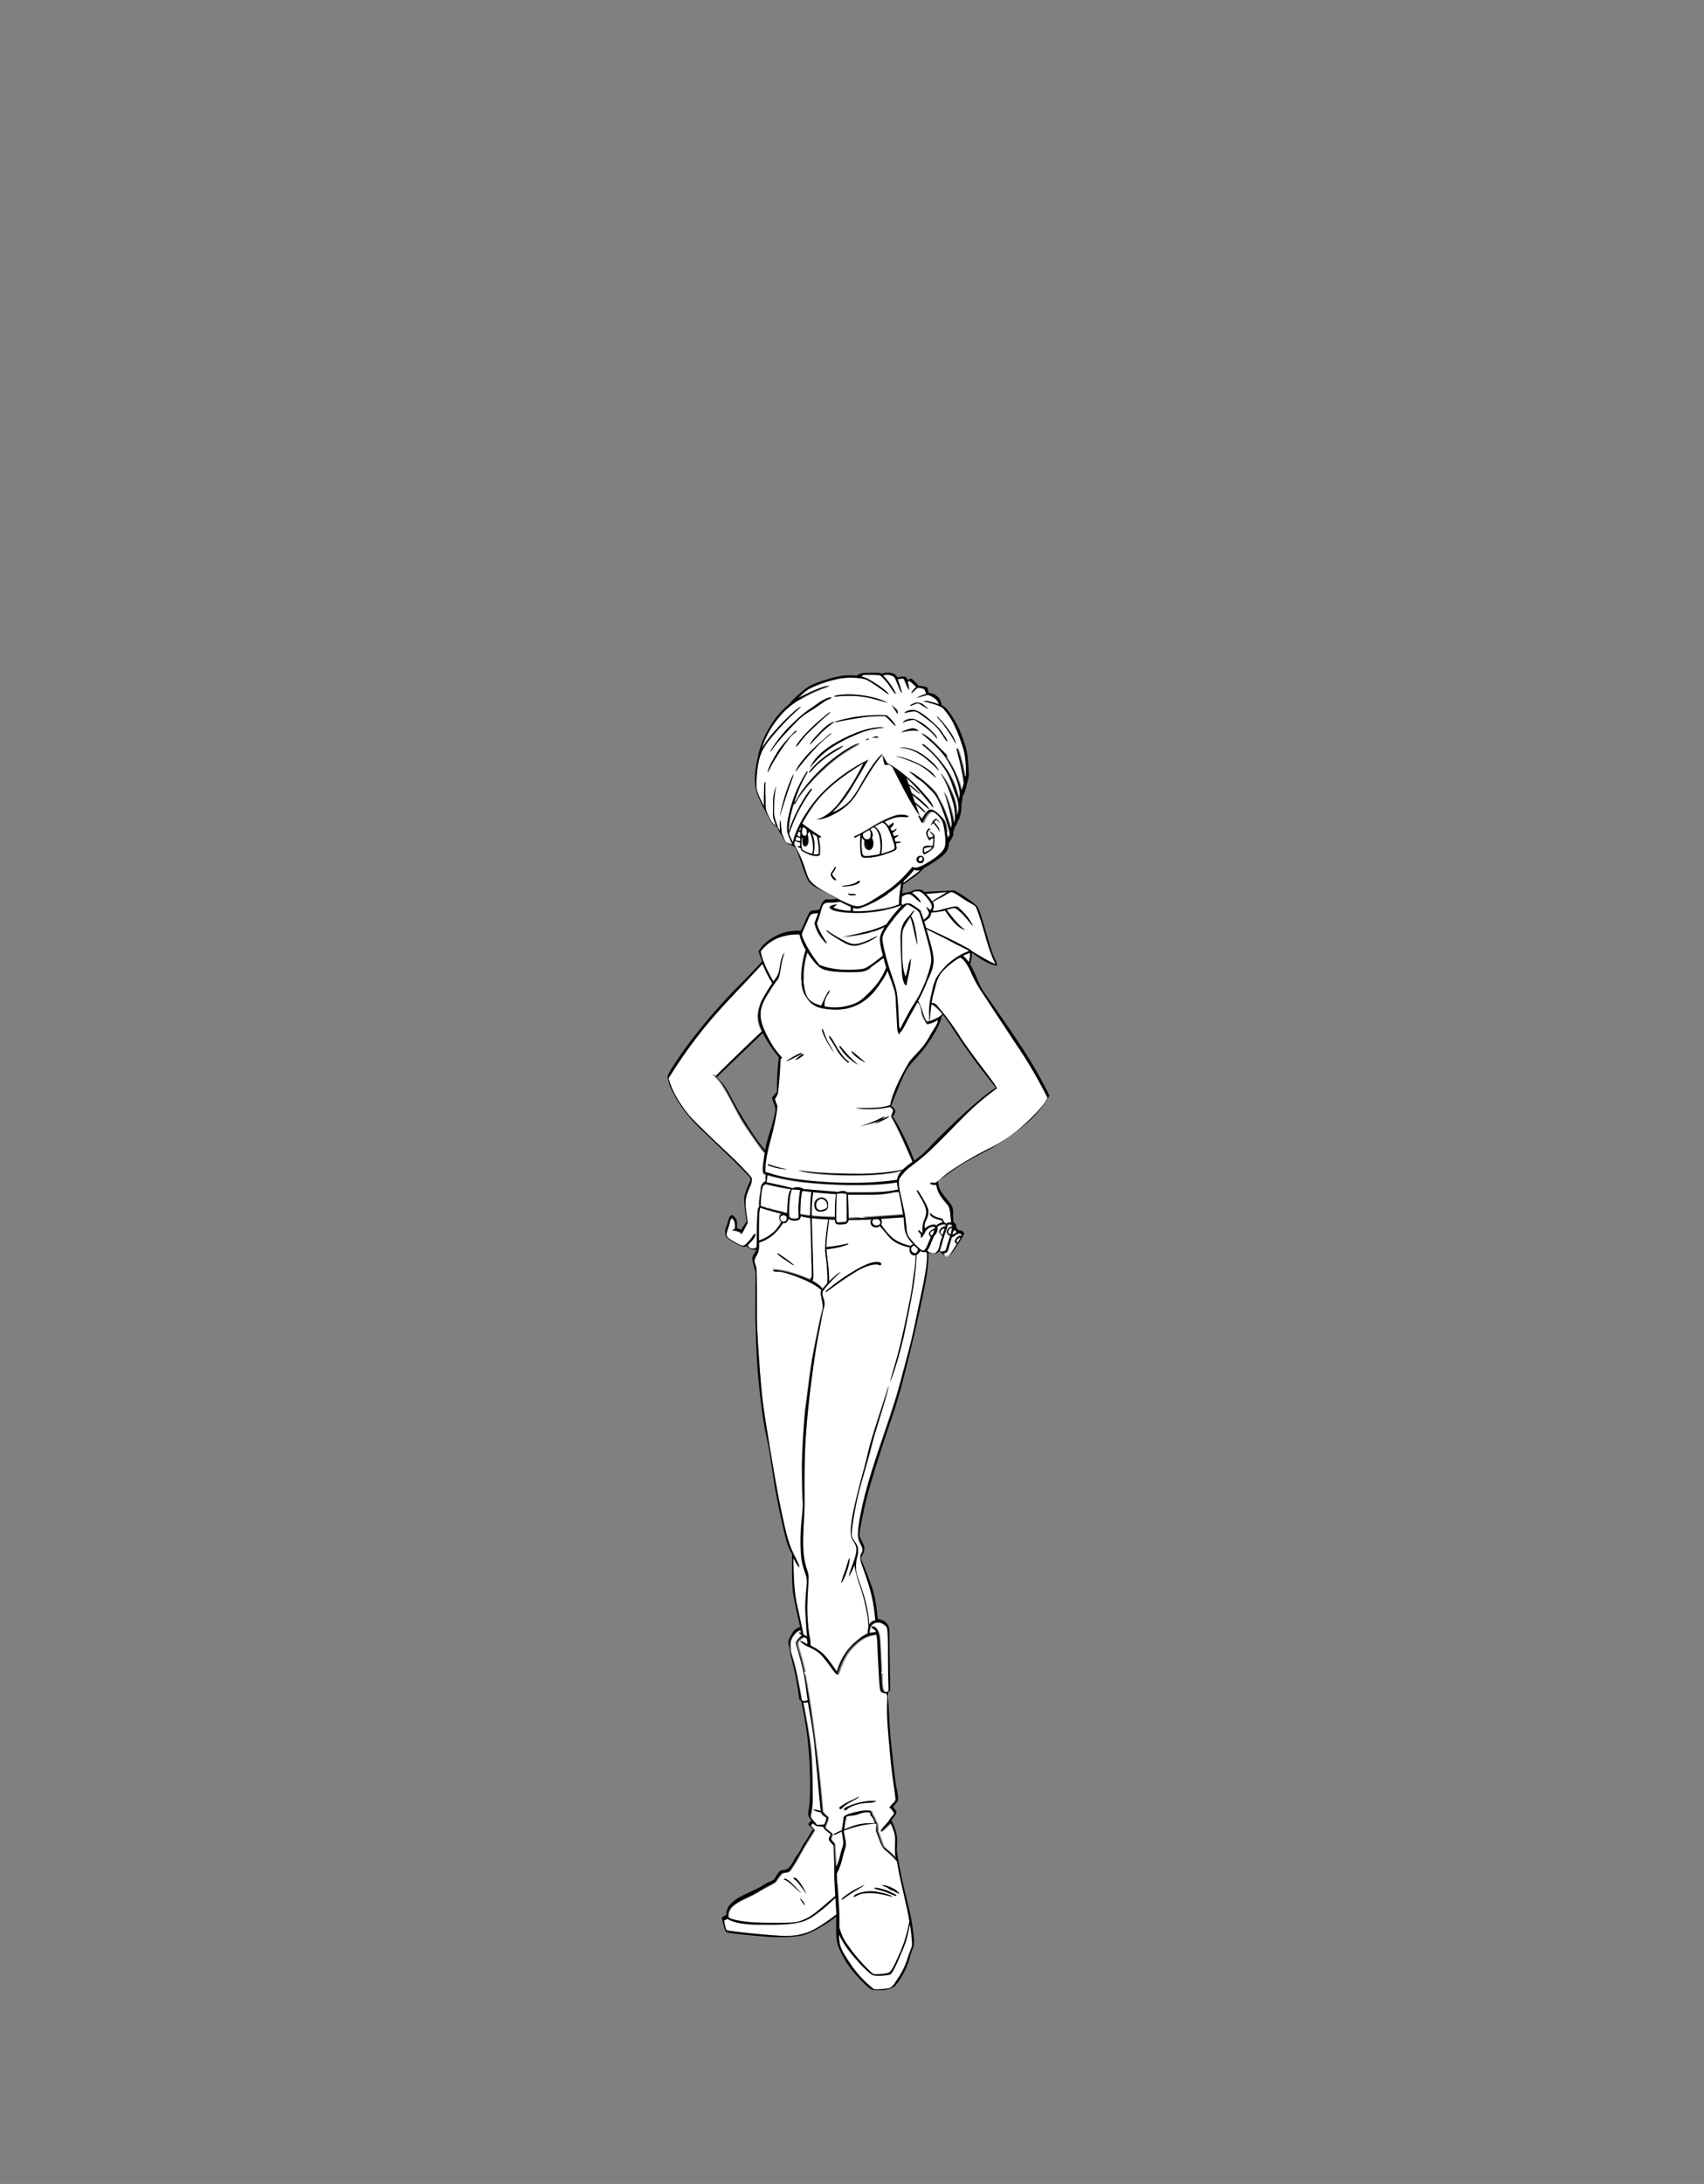 <svg id="svgcontainer" xmlns="http://www.w3.org/2000/svg" viewBox="0 0 1311.974 1680.872"><rect x="0" y="0" width="1311.974" height="1680.872" fill="#808080" stroke="none"/><title>bulma</title><rect id="contour" width="1311.974" height="1680.872" style="fill:none"/><g id="color"><g id="blanc"><path d="M667.614,645.88c2.675,0,2.675-2.526,2.675-4.457a2.947,2.947,0,0,0-1.338-2.823l-4.457,2.674a3.23,3.23,0,0,0,1.657,4.257l.126.052A2.709,2.709,0,0,0,667.614,645.88Z" style="fill:#fff"/><path d="M626.16,657.321a10.017,10.017,0,0,0,2.081.3c1.485,0,2.08-.446,2.08-1.337a51.519,51.519,0,0,0-1.486-12.629c-1.04-.6-2.377-1.486-3.715-2.378A24.769,24.769,0,0,1,626.16,657.321Z" style="fill:#fff"/><path d="M617.246,640.829c.594,2.228,1.634,2.377,2.377,2.377s1.783-.892,1.486-2.972a10.075,10.075,0,0,0-.3-2.08,28.482,28.482,0,0,1-2.526-1.931A12.336,12.336,0,0,0,617.246,640.829Z" style="fill:#fff"/><path d="M678.609,644.692a34.349,34.349,0,0,1-.148,12.332,34.138,34.138,0,0,0,4.16-1.189c4.754-1.634,6.24-2.08,6.24-3.714s-2.526-9.807-5.052-14.561a9.941,9.941,0,0,0-4.308-4.606,56.874,56.874,0,0,0-5.944,3.12A12.181,12.181,0,0,1,678.609,644.692Z" style="fill:#fff"/></g><path id="boucleOreille" d="M707.731,662.67c1.783,1.04,3.714-1.932,1.931-2.972C708.181,658.807,706.245,661.778,707.731,662.67Z" style="fill:#fff"/><path id="cheveux" d="M742.5,577.533a140.316,140.316,0,0,0-8.318-21.544,51.264,51.264,0,0,0-7.726-10.846c-1.634-1.634-7.875-3.714-14.709-5.2.891-.892,3.714-.149,8.023,1.04a17.394,17.394,0,0,1,3.566,1.337,8.543,8.543,0,0,0-2.377-4.012,18.973,18.973,0,0,0-6.092-3.417c-.6,0-8.618,2.377-8.618,2.377a25,25,0,0,1,7.132-2.971c.3-.6,0-1.486-.743-2.675A2.335,2.335,0,0,0,711,530.136a17.7,17.7,0,0,0-3.863-.742c-.6,0-5.2,4.606-5.2,4.606a10.382,10.382,0,0,1,4.012-5.052h0c-4.309-4.16-5.2-4.755-5.646-4.755a4.017,4.017,0,0,0-1.189,1.04,16.162,16.162,0,0,1,1.04,5.943c-1.04-1.04-3.268-7.577-4.011-8.32s-3.566,0-4.755.149c.149.3.3.742.446,1.04a94.492,94.492,0,0,1,2.823,9.212c-.594,0-.743-.3-1.635-2.526s-3.268-8.469-4.16-9.361a9.708,9.708,0,0,0-8.766-1.337,43.408,43.408,0,0,1,6.24,7.578c1.486,2.377,3.715,5.348,3.418,6.834a56.7,56.7,0,0,1-5.052-7.132c-1.486-2.228-5.943-7.131-7.132-7.429-3.566-.3-7.132-.3-10.7-.3a3.774,3.774,0,0,0-3.417,1.337c3.417.595,5.943,2.081,10.846,5.2,6.835,4.457,10.252,7.577,10.252,8.469-1.188-.446-4.308-3.269-10.4-7.132s-6.983-4.755-12.778-5.349a51.442,51.442,0,0,0-19.613,1.486c-8.766,2.08-17.829,6.092-19.761,7.577a38.962,38.962,0,0,0-7.28,6.687c2.971-1.635,6.537-3.418,10.1-5.052,5.646-2.675,11.144-4.755,14.115-4.606-5.5,2.229-12.629,4.457-21.841,9.955a52.033,52.033,0,0,0-17.384,14.115,69.983,69.983,0,0,0-13.223,23.921,84.067,84.067,0,0,1,10.252-13.669c6.24-7.281,17.829-18.573,19.909-18.275a186.911,186.911,0,0,0-17.235,17.086c-5.646,6.241-10.549,12.332-12.926,17.533s-3.418,11.886-3.864,19.315-.3,9.212.743,11.887a47.456,47.456,0,0,0,4.9,10.4c-.3-4.16,0-9.36,0-12.778,0-5.2.6-5.943,1.189-5.349-.446,2.675,0,8.915,0,14.71s0,6.389,2.229,11c2.08,4.309,3.12,6.092,5.794,7.577-.594-1.634-1.188-3.268-1.634-4.457-1.04-2.972-.594-8.023-.594-13.224a27.105,27.105,0,0,1,2.674-12.778C596,611.559,596,622.406,596,625.67s1.634,7.281,2.526,9.955a15.567,15.567,0,0,0,2.08,4.161c-.446-4.606,0-9.064.445-7.727a90.059,90.059,0,0,0,1.189,10.252c1.337,2.378,1.932,5.052,2.674,5.795s2.378,1.337,5.349,2.08c-.148-.148-.148-.3-.3-.446-1.337-2.674-2.823-6.389-3.12-7.131-.594-1.932-1.932-6.241,1.634-19.167a96.921,96.921,0,0,1,13.075-29.419s.6-.3-.148,1.486c-2.08,3.417-3.863,7.132-5.646,10.846-1.189,2.823-2.377,5.943-3.566,9.509a16.328,16.328,0,0,0-.743,2.526c1.337-1.189,2.08-3.417,4.457-6.983a122.211,122.211,0,0,1,19.019-21.1c9.955-8.914,22.881-17.383,27.19-17.383a116.226,116.226,0,0,0-27.329,19.17,146.126,146.126,0,0,0-18.87,20.653c-2.823,4.309-3.12,6.389-4.9,6.686-3.417,11.292-3.863,18.424-3.863,21.1v.149a114.95,114.95,0,0,1,8.469-19.613c6.092-10.994,8.915-13.52,9.212-13.52s.743.3-.3,1.337a124,124,0,0,0-9.955,16.2,166.372,166.372,0,0,0-6.983,16.79,52.686,52.686,0,0,0,3.12,6.537c1.337-9.063,11.144-26.744,21.99-37.591a119.978,119.978,0,0,1,12.926-11.589,136.255,136.255,0,0,1,23.03-14.412s-4.309,7.28-9.657,16.344-8.469,14.561-18.276,24.515a41.047,41.047,0,0,0,14.561-9.954,56.934,56.934,0,0,0,7.132-10.847c4.16-7.132,11.886-20.355,16.79-24.07l.445-.3a1.5,1.5,0,0,1-.3.743,67.565,67.565,0,0,0,1.783,7.875l3.417-.3c-.445-.446-.891-.743-1.337-1.189l1.783,1.04,1.337.743a112.109,112.109,0,0,1,17.533,13.818c2.823,2.526,5.2,5.5,7.28,7.726,4.16,4.606,6.835,7.875,7.429,11-9.063-11-15.452-18.424-20.8-23.03-3.566-2.972-7.875-5.943-11-8.32,4.606,8.766,9.955,19.612,13.967,26.447a120.8,120.8,0,0,0,7.28,11.292c1.634.3,2.526,2.674,2.526,2.674s3.417-6.834,6.24-7.28,5.349,2.08,8.172,4.9,3.863,3.715,4.755,11v.3l-23.769,30.3a2.934,2.934,0,0,1-2.08-.891,78.752,78.752,0,0,1-8.321,8.915c-.148.594-.148,1.188-.3,1.634,4.16-3.269,8.321-5.943,11.144-8.469l.445.3,23.179-29.567c.148,1.188.148,2.229.3,3.269,1.634-1.635,2.08-2.378,1.486-4.9-.594-2.823-4.9-17.235-8.321-23.772s-5.646-7.875-9.806-12.035-5.943-4.309-7.578-5.944-5.5-4.606-5.5-4.606c2.08.446,5.5,2.526,11.589,7.429s9.658,9.064,10.252,11,4.161,6.835,6.835,14.561c1.486,4.309,2.674,7.875,3.566,10.549.891-1.485,1.04-2.228.3-7.28a119.249,119.249,0,0,0-5.349-20.207c.743,0,4.458,10.252,5.8,15.6a68.493,68.493,0,0,1,1.486,7.578c.891-.6,1.04-.6,1.04-4.755,0-5.052-1.189-9.955-4.161-18.721a57.729,57.729,0,0,0-6.983-14.264c1.337.595,6.835,9.509,10.1,18.276a40.837,40.837,0,0,1,2.377,14.115c1.783-2.378,1.634-6.984.891-10.7a37.453,37.453,0,0,0-1.783-5.349c-.743-2.229-1.931-5.646-3.268-9.36-2.823-7.429-5.2-10.7-9.955-16.939A77.61,77.61,0,0,0,711,573.828c-.3-.3,0-1.04.743-.594,1.337.594,8.32,6.686,14.115,14.263a62.311,62.311,0,0,1,11.292,20.95c.743,2.823,1.486,4.9,1.931,6.835,1.04-2.377.892-5.8-.445-10.7a76.2,76.2,0,0,0-10.1-21.693c-4.9-6.686-10.1-11.292-18.572-18.275,2.08.446,6.389,3.269,11.737,8.766s7.875,7.726,7.875,8.172v1.635a83.212,83.212,0,0,1,10.549,21.989,27.321,27.321,0,0,1,.743,3.715,18.008,18.008,0,0,0,1.932-6.24c-.446-3.566-1.04-7.132-1.783-10.55-1.486-6.537-3.418-14.115-3.566-14.858-.446-1.485.3-1.485.891-.148.149.446,1.338,3.714,2.229,7.132,1.337,4.754,2.526,10.549,3.12,13.818.446-.3.892-.595.892-.892S744.43,584.22,742.5,577.533Zm-34.174,33.431c0,.594-1.634-.891-5.2-3.863s-6.538-5.052-6.538-5.052c2.229.446,8.618,5.2,11.738,8.915Zm-.594,10.7c-2.229-2.229-3.715-3.269-3.12-3.863,1.04.3,8.023,7.28,7.726,7.726s-2.377-1.783-4.606-3.863Zm.891-4.606c-4.457-3.863-8.766-7.578-8.766-7.578,2.229.3,14.115,9.955,15.6,13.224-.743,0-2.229-1.783-6.835-5.646Zm-2.674-76.222a8.051,8.051,0,0,1,5.2,1.635c1.932,1.783,3.715,3.268,3.715,3.268-1.189,0-6.984-4.308-7.726-4.308-2.081,0-5.944,2.377-6.389,1.931a10.065,10.065,0,0,1,5.2-2.526ZM702.681,560.6c.892,0,3.863.743,4.458,2.229-3.864-1.189-9.51,0-13.075,1.04C695.7,562.23,701.79,560.447,702.681,560.6Zm-11.589-12.48c0,1.485-.3,1.485-1.189-.149s-3.566-5.349-3.566-5.349c3.863,3.12,4.9,4.012,4.755,5.5Zm-36.111-13.668a80.725,80.725,0,0,1,17.978,2.526,46.537,46.537,0,0,1,10.7,4.012c-9.658-2.675-14.264-4.16-20.95-4.9a81.311,81.311,0,0,0-12.035-.446c-4.606.148-8.32.743-8.32.446.3-1.189,6.983-1.635,12.629-1.635Zm-12.481,21.1a119.581,119.581,0,0,0-9.509,7.726c-3.566,3.566-8.172,8.469-9.509,9.806,0-1.634,5.943-7.875,9.806-11.738s7.726-5.794,9.212-5.794Zm-20.207,8.469c-4.9,4.9-8.023,10.4-9.509,10.7,2.229-5.5,12.63-15.6,18.87-20.949s7.28-6.092,7.577-5.646a39.862,39.862,0,0,1-4.457,4.16c-3.863,3.566-9.509,8.766-12.481,11.738Zm-15.006-4.309a140.888,140.888,0,0,1,10.4-9.658c3.715-2.971,6.984-5.052,9.361-6.835,4.754-3.565,9.806-6.537,12.926-6.537v.743c-3.417.891-7.429,4.16-12.332,7.429s-8.469,4.754-13.521,9.806c-3.417,3.269-10.252,10.549-15.3,16.641-2.675,3.269-4.9,6.686-5.8,7.578.446-2.378,9.361-14.115,14.264-19.167Zm-9.806,23.324c-1.337,2.229-2.674,4.16-3.714,6.24-1.337,2.526-2.229,5.052-2.823,5.052.743-4.16,3.863-9.361,7.578-15.6s13.669-16.047,13.817-16.2.892.446.6.743a23.173,23.173,0,0,0-6.092,5.943,150.243,150.243,0,0,0-9.361,13.818Zm7.132,31.648c-3.12,9.954-4.309,13.817-4.309,13.817,1.189-7.28,5.8-24.367,10.7-32.984-.445,3.268-3.12,9.212-6.389,19.167Zm7.875-20.8c.594-2.526,3.417-6.389,8.172-12.183a139.2,139.2,0,0,1,12.778-12.035c2.971-2.675,5.2-5.2,6.835-5.349a148.451,148.451,0,0,0-16.344,15.749c-7.429,8.172-11.144,13.818-11.441,13.818Zm28.676-14.412a71.756,71.756,0,0,0-12.035,9.212c-2.972,2.823-5.052,5.646-6.389,6.24.892-3.268,13.075-15.3,26.3-20.949.3.445-1.189,1.485-7.875,5.5Zm25.11-9.806c1.337-1.337,2.823-1.189,2.823-.892s-2.816.89-2.816.89Zm5.2-1.932c2.972-1.188,4.755-1.188,4.755-.148A25.445,25.445,0,0,1,671.474,567.729Zm-9.955-3.417c-21.246,8.915-29.864,16.641-37.887,26.447,2.08-5.052,7.577-12.481,20.949-19.91s27.488-12.183,36.254-11c-1.932.595-9.658.595-19.316,4.458Zm19.91-13.075a97.771,97.771,0,0,0-21.841,1.634c-8.618,1.337-11.589,2.08-15.6,2.823-1.337.3-1.486,0,0-.594a120.774,120.774,0,0,1,17.681-3.715c9.509-1.337,20.058-1.04,21.1-.594s6.835,6.092,6.835,8.023c-2.823-1.783-4.16-4.754-8.172-7.577Zm26.452,37.737a85.96,85.96,0,0,0-18.126-6.835c2.228,0,8.617,1.635,15.452,4.755,6.092,2.674,12.481,6.686,15.155,11.589C719.172,597.889,715.16,592.986,707.881,588.974Zm4.012-7.132c8.766,6.389,10.549,9.955,11.144,11.59a84.56,84.56,0,0,0-12.035-11c-6.835-4.9-12.927-6.686-18.276-6.686,1.932-.743,10.4-.3,19.167,6.091Zm-.3-22.732c-2.972-2.081-6.686-5.2-7.726-5.2s-6.092.6-8.469,2.229c0-1.04,2.08-2.377,4.457-2.823a9.188,9.188,0,0,1,5.646.594,43.3,43.3,0,0,1,11,7.726c4.458,4.458,5.052,5.349,5.052,6.835a59.479,59.479,0,0,0-9.955-9.36ZM729.125,570.4c-.742,0-2.377-2.972-4.308-5.8s-3.715-5.646-10.4-10.7-8.32-6.537-10.846-6.537a48.448,48.448,0,0,0-6.686,1.337c-.6,0,0-1.189,2.674-1.932s4.012-.742,7.578.743,9.36,6.389,15.155,12.184a31.373,31.373,0,0,1,4.16,5.5c1.634,2.526,2.823,4.309,2.674,5.2ZM721.7,552.126a.279.279,0,0,1-.054-.391.276.276,0,0,1,.054-.054.146.146,0,0,0,.149-.143v-.006c7.28,7.28,13.818,16.641,14.115,20.95A104.182,104.182,0,0,0,721.7,552.126Z" style="fill:#fff"/><path id="bottes" d="M698.816,1471.247c-2.377-11.292-5.8-24.962-7.132-32.093-.446-2.378-.891-4.606-1.188-6.538a73.065,73.065,0,0,0-9.807-9.36,19.01,19.01,0,0,1-3.12-5.646c-.891-2.378-2.08-5.944-3.12-8.024,0-1.783.149-3.566.3-5.349a1.792,1.792,0,0,1-.743-.743,80.683,80.683,0,0,0-24.367,5.5v.594c0,2.229,1.486,6.538,1.486,9.658s-.892,3.417-2.675,10.995a48.551,48.551,0,0,1-4.308,11.738c0,1.634.148,3.566.3,5.646H642.51c-.148-2.526-.148-4.9-.148-7.132,0-12.481-.595-20.207-.595-20.207a19.592,19.592,0,0,1-3.268-3.714c-1.041-1.783.148-2.378,1.188-4.9,0,0-5.794-4.011-5.794-5.5v-.149l-2.378-.3v-1.337l3.269-.149.446-.891a13.361,13.361,0,0,0,1.188-4.16c0-.6-2.08-1.486-3.417-2.823a4.661,4.661,0,0,1-.743-1.486c-1.783-.3-5.052-1.04-6.092-2.229a28.151,28.151,0,0,1,5.944,1.189c-.149-.594-.149-1.337-.3-2.08-.445-4.161-3.12-33.877-4.754-50.072-1.337-12.629-3.269-22.138-4.9-31.5h-.3v-2.674h-.149c-.3-1.783-.594-3.418-.743-5.2-.743-5.5-1.337-9.509-1.931-13.075h1.485c.743,4.161,1.635,9.212,2.675,15.453,2.674,16.046,5.5,38.631,7.28,53.934s3.418,34.025,3.418,35.214,3.12,3.714,4.16,4.754-2.08,6.687-2.08,7.875,3.12,2.823,5.2,4.755c.891.891-.743,3.12-.743,3.863s.594,1.486,2.229,3.417c1.188,1.337.594,2.229.594,2.229s.594,8.172.892,16.492c2.228-3.269,3.268-8.766,4.308-12.481,1.189-4.16,1.932-4.9,1.338-8.617a44.72,44.72,0,0,1-.892-6.538,62.066,62.066,0,0,0-6.24,2.972s.3-1.04.594-1.189c2.08-1.04,3.863-1.931,5.646-2.674a4.107,4.107,0,0,1,.149-1.337c.148-1.041.446-2.675.743-4.161h1.188c-.3,1.932-.594,3.566-.743,5.052,9.658-4.16,14.561-5.052,24.07-5.052a5.285,5.285,0,0,1-.594-1.337c-1.337-3.863-2.972-4.606-2.972-4.606l-.148-2.08c-4.309-1.04-6.686.3-10.549,1.486s-5.646.3-8.172,1.783a17.849,17.849,0,0,1-.446,2.971h-1.189c.149-.743.149-1.485.3-2.377,0-.891,1.04-1.783,3.565-2.823a81.755,81.755,0,0,1,8.618-2.229c3.417-.743,8.023-.743,8.766,0s.446,2.229,1.189,2.972a12.789,12.789,0,0,1,2.229,4.755c1.04,1.04,1.634,2.08,1.634,7.874,1.932,3.715,3.417,10.4,4.9,12.035s5.8,4.458,9.212,8.618a36.9,36.9,0,0,1-.594-6.983c0-4.161.594-9.807-.892-13.818a48.269,48.269,0,0,0-2.674-6.389c-1.783,2.228-4.755,4.606-6.983,6.834-1.486-1.485,5.051-6.834,6.091-8.914s3.715-4.309,3.715-5.349c0-.6-.743-1.338-1.337-2.229s-1.189-1.634-1.189-1.634h-1.04c1.189-3.418,4.755-4.458,4.755-6.984s-2.823-17.829-4.012-32.836-2.526-26.3-2.526-36.4c0-9.212.892-10.549-.3-12.184a2.91,2.91,0,0,1-1.189-.148c-2.823-.594-3.268-1.189-3.714-5.052-.149-1.634-.446-5.5-.743-10.252H679.5c.148,4.606.3,8.321.445,9.361.446,4.754,2.081,5.051,2.972,5.051s2.08-1.04,2.08-1.634-.446-14.264-.446-28.527-.3-18.127-.891-19.613-4.309-3.714-6.835-3.714-7.132.742-6.834,8.32a15.306,15.306,0,0,1,5.2-.891,5.525,5.525,0,0,0-2.823-2.972c-1.04-.594-1.486-1.486.3-1.486s4.309,2.526,5.052,8.023c.445,3.715,1.04,17.087,1.486,26.893h-1.486c-.446-6.686-.743-14.858-1.04-20.5a48.834,48.834,0,0,0-.743-8.023c-8.618.892-13.075,4.16-18.721,9.806s-8.469,12.778-11.292,21.1c-1.338-.446-3.121-3.12-5.2-5.943s-4.011-5.5-6.091-7.875c-4.161-5.052-9.212-6.686-12.184-8.172s-5.5-3.566-5.2-4.012,1.931.892,4.9,2.378l.594.3a12.2,12.2,0,0,0-.3-4.012,3.281,3.281,0,0,0-1.932-1.486c-1.634-.3-3.268,1.337-4.754,2.675s-1.189,2.377,1.188,10.4c1.338,4.458,2.526,8.915,3.418,13.372h-1.483c-.594-2.971-1.337-5.794-2.229-9.212-2.228-8.171-3.417-11.589-3.417-12.777s.891-2.378,2.972-4.458a4.646,4.646,0,0,1,1.634-1.337c-1.783-1.783-2.972-2.229-2.377-2.229a3.1,3.1,0,0,1,1.634.149c-.149-.743-.3-1.337-.446-2.08a7.988,7.988,0,0,0-2.971,1.486,15.784,15.784,0,0,0-4.309,6.091c-.743,2.378-.3,6.241-.3,7.875s2.971,9.361,4.9,19.018,3.417,17.384,3.417,18.721c0,.743.892,1.486,2.229,1.486v1.189h-.737s4.16,20.95,5.646,34.025,1.486,30.161,1.486,38.779a52.769,52.769,0,0,1-1.337,13.669c-.446,2.972,2.08,3.864,4.754,7.578h1.486v1.189c-.3,0-.743-.149-1.04-.149-.446,0-1.634-.3-3.566-2.229l-1.783,1.783a17.059,17.059,0,0,1,3.12,3.418c0,.445-3.863,6.389-8.023,13.223-1.932,3.121-3.417,6.092-5.052,8.915a99.824,99.824,0,0,1-5.943,9.361c-1.783,1.783-5.2,1.04-6.24,2.08a44.2,44.2,0,0,0-4.458,5.943c-1.04,1.634-4.606,2.674-13.075,7.726s-14.263,6.538-19.464,10.7-4.16,9.212-4.16,9.212.743,1.486,8.469,2.823,13.669,1.634,29.567,1.634,16.2-.594,21.842-3.268,13.669-10.1,22.435-17.384c-.148-3.269-.445-6.538-.445-9.807h1.931c.594,9.064,1.486,20.059,1.486,25.853v8.321c2.526,7.429,2.823,8.32,8.915,16.789,6.686,9.212,16.046,18.424,17.532,19.019s9.658,0,11.738-1.04,5.2-7.429,9.063-16.344a107.507,107.507,0,0,0,6.835-23.327A64.842,64.842,0,0,1,698.816,1471.247ZM674.9,1386.11c-3.863,1.783-4.9,1.04-10.4,1.635s-10.549,3.12-12.332,4.754-3.417-.3-.892-1.485c6.687-3.418,17.087-5.646,23.625-4.9Zm-19.316-.445c4.012-1.635,3.863-2.378,6.092-2.675a59.334,59.334,0,0,1-6.537,4.012,25.5,25.5,0,0,0-6.835,5.052.993.993,0,0,1-1.385.23.882.882,0,0,1-.1-.082c-.149-.148-.3-.445-.446-.594-.148-.743,5.2-4.309,9.212-5.943Zm-47.843,62.106a113.366,113.366,0,0,1,9.361,9.509c-6.537-5.5-9.658-9.36-13.372-10.7,0-.6.446-1.339,4.011,1.187ZM616.354,1461c1.04,1.04,3.417,3.714,3.417,5.349C617.691,1464.412,615.314,1460.1,616.354,1461Zm-2.973-13.228c-1.486-1.634-2.526-1.634-2.526-2.08,0-.743,1.188-1.189,3.12.891a47.792,47.792,0,0,1,6.835,11.144c-2.229-3.269-4.755-6.686-7.429-9.955Zm40.265,10.549c-5.052,3.418-5.2,4.012-5.646,3.566-.149-.148,1.485-1.931,4.16-3.863a66.443,66.443,0,0,1,13.521-7.429C664.938,1451.63,658.7,1454.9,653.646,1458.316Zm19.612-1.188a37.321,37.321,0,0,0-9.955.446c-3.863,1.04-5.646,3.12-5.943,2.08.3-2.08,7.578-4.161,13.224-4.161s15.155,2.675,16.789,4.161C686.185,1459.8,679.35,1457.574,673.258,1457.128Zm16.79,2.08c-.3.3-5.349-1.932-7.429-2.675-4.012-1.485-9.658-2.971-9.658-2.971l.743-.6a33.051,33.051,0,0,1,11.738,3.269c3.12,1.486,5.349,2.229,4.606,2.972Zm-2.675-4.16c-.594,0-1.485-.149-4.606-2.526a10.5,10.5,0,0,1-3.714-1.635,17.7,17.7,0,0,1,7.28,1.932,15.258,15.258,0,0,1,6.241,4.755c-3.269-1.041-4.755-2.526-5.2-2.526Z" style="fill:#fff"/><path id="bout-bottes" d="M700.45,1480.752c-2.228,11.589-3.12,14.264-6.834,22.733-3.863,8.915-6.686,15.3-8.469,16.046s-10.252,1.486-12.927.6-11.44-9.658-18.424-18.573a72.227,72.227,0,0,1-8.023-12.926v.445h-.3v-17.086h-.743v-.446h-.892c-.148-2.972-.445-6.835-.742-11-3.418,3.269-15.75,15.007-24.07,17.83-9.658,3.268-22.585,2.823-35.362,2.823-11.738,0-20.207-2.08-23.625-4.458h0l-2.674,1.189s1.04,6.537,1.931,7.429,29.122,3.714,39.968,4.309,15.6-.3,21.545-2.229,14.412-7.429,23.029-14.115v-.149h.6v17.236h1.04v-.446h.446v-.15a36.059,36.059,0,0,0,.445,5.646c.743,3.715,1.783,6.538,9.212,17.385a81.7,81.7,0,0,0,16.641,17.681c.743.743,3.863.6,8.915.149s5.5-1.04,9.509-7.132a58.825,58.825,0,0,0,7.875-15.9c1.634-5.5,3.566-8.915,3.566-11.143A110.942,110.942,0,0,0,700.45,1480.752Z" style="fill:#fff"/><path id="boutons" d="M705.205,959.83l-1.04-1.04a3.269,3.269,0,0,0-2.377,1.337l-26.3-17.086c1.189-.149,2.377-.743,2.377-2.229a3.668,3.668,0,0,0-1.783-2.675l-3.566.149-.148.149-35.957-8.915a2.8,2.8,0,0,0,.446-2.377,4.935,4.935,0,0,0-4.457-4.606,4.44,4.44,0,0,0-4.012,4.011l-23.178,9.658a2.542,2.542,0,0,0-2.823-.892c-3.418,1.04-1.635,4.309.148,4.9a2.5,2.5,0,0,0,2.972-1.783c0-.3.148-.446,0-.743v-.6l22.733-9.36a3.377,3.377,0,0,0,3.012,3.705l.108.009a3.772,3.772,0,0,0,1.783-.3c.743-.3,1.485-.446,2.08-.743l36.551,9.064c-.892,2.228,1.485,3.714,2.674,3.714h.446l26.744,17.384a2.755,2.755,0,0,0,.892,3.12c2.377,2.378,4.16-.446,4.308-2.228A17.07,17.07,0,0,1,705.205,959.83Z" style="fill:#fff"/><path id="pantalon" d="M712.781,963.4c-.149.149-.3.149-.6.149a4.2,4.2,0,0,1-3.714-.892,6.712,6.712,0,0,1-2.972,3.12c-.148,18.276-5.349,41.008-8.469,56.609-3.12,15.75-9.063,35.362-11.738,40.86,1.189-5.5,4.161-13.818,7.281-26.447,3.417-13.818,6.983-31.945,8.469-39.374,1.188-5.8,1.783-11.441,2.377-16.2a87.29,87.29,0,0,0,1.486-15.155,3.612,3.612,0,0,1-4.16-1.783,5.088,5.088,0,0,1-.149-4.161c-6.835-1.634-12.183-3.714-16.344-8.32l-1.783-2.08H684.1c3.417,3.863,7.726,6.983,17.086,9.212a5.133,5.133,0,0,1,1.635-1.486c-3.418-3.566-5.2-6.24-6.092-9.955s-.743-6.389-1.189-10.7c-5.5.3-11.737.743-17.681,1.189a4.117,4.117,0,0,1,.3,4.309h0c1.635,2.228,3.269,4.308,5.052,6.389h-1.486c-2.08-2.526-3.714-4.458-4.457-5.2a4.541,4.541,0,0,1-2.972,1.04,3.947,3.947,0,0,1-4.16-3.566,3.887,3.887,0,0,1,.743-2.525l-3.417.148c-6.686.3-12.332.3-14.264.3A3.312,3.312,0,0,1,650.375,942a35.487,35.487,0,0,1-5.646.148c-1.04,0-1.783-.743-2.08-3.417h0s-1.783-.149-4.458-.3c-.891,8.766-2.08,15.452-2.08,21.247a99.665,99.665,0,0,0,16.2-2.675c.445,0,1.485.149-.3.892a57.484,57.484,0,0,1-15.749,3.417v.446c.148,2.971.594,6.24,1.04,10.1h-1.04c-.149-2.08-.446-4.16-.743-6.092-.892-6.24.446-17.532,2.08-27.487-2.526-.149-5.8-.446-8.915-.594-1.337-.149-2.526-.3-3.714-.446v3.269c.148,7.132.594,21.247.891,31.2h-1.337c-.149-9.361-.446-23.476-.743-30.162,0-1.486-.148-3.12-.148-4.606a68.263,68.263,0,0,1-7.578-1.486c0,4.606-6.538,3.715-8.618,2.526a1.809,1.809,0,0,1-.743-.743c-.594,2.972-2.377,3.863-4.16,3.417a29.5,29.5,0,0,1-3.566,4.9h-1.487a18.186,18.186,0,0,0,3.864-5.646l-.743-.742a3.744,3.744,0,0,1,.445-5.2c.149-.148.3-.3.446-.3-3.12-.743-7.132-1.783-10.549-2.823V929.36c3.417,1.04,8.023,2.229,12.778,3.269v.743h3.566a16.349,16.349,0,0,0,.3,2.674c.3,1.486,3.566,1.783,5.5,1.486s1.783-1.04,1.486-3.714h0v-.446h1.486v.743a58.446,58.446,0,0,0,7.578,1.04v-1.783h1.188V935.3c5.795.6,12.63.892,17.83.892v-2.972h.891v3.724c0,2.823.446,3.566,1.635,3.566s2.377-.3,4.457-.3,2.08-.892,2.08-2.229v-4.755h1.337c0,1.783.149,3.12.149,3.863,14.412-.743,37.591-2.377,41.9-2.674,0-.446-.149-.892-.149-1.486-.743-5.052-2.08-11.441-3.12-16.492-.892.743-1.486,0-4.012.594a70.76,70.76,0,0,1-17.681,1.783H652.756c0,1.337.3,8.469.446,13.521h-1.337c0-3.418-.149-8.172-.149-13.818a16.335,16.335,0,0,0-7.577-.149c-.3,4.9-.446,10.252-.446,14.115H642.8a82.605,82.605,0,0,1,.743-13.52.544.544,0,0,1,.149-.446h0s-9.063-.594-17.681-1.486a89,89,0,0,0-1.04,15.452h-1.191a89.042,89.042,0,0,1,.892-15.452c-2.378-.3-4.9-.594-6.835-.891-.892,1.04-1.634,8.171-1.634,16.343h-1.486a25.975,25.975,0,0,1,0-3.417c.148-3.714.594-8.172.891-9.955a29.651,29.651,0,0,1,.6-3.566,46.727,46.727,0,0,0-6.538-.445,32.667,32.667,0,0,0-1.783,9.36,48.224,48.224,0,0,0-.3,8.023H606.1a48.634,48.634,0,0,1,.446-5.943c.446-6.092.891-9.806,2.823-11.589h0s-11.887-2.08-19.464-4.012c-.743.446-1.337.892-2.08,1.337-.6.6-1.932,6.687-1.932,15.6,0,0,1.635.6,4.309,1.338V930.7c-1.783-.594-3.566-1.04-4.755-1.485a9.586,9.586,0,0,0-.594,2.971c-.446,2.378-.446,14.561-.446,22.287a28.82,28.82,0,0,0,12.927-8.023h1.634a31.116,31.116,0,0,1-14.561,9.658v2.823c0,5.943-2.525,7.28-3.268,10.1s1.04,4.16,1.337,7.726.3,23.476.3,36.105,2.229,44.277,3.715,58.392,4.011,28.528,5.646,38.78,4.16,25.258,6.537,38.036,5.943,28.676,7.726,35.362a85.389,85.389,0,0,0,6.389,15.75c2.08,4.16,2.972,6.24,2.526,6.686s-2.229-2.972-4.457-6.835c0,15.155.594,24.813,1.634,30.608s3.715,16.195,5.8,27.635c.445.3.891.743,1.485,1.189l1.486.3a51,51,0,0,1-.743-8.32c-.594-11.292-1.04-13.818-.3-22.882s1.04-10.4.6-13.52-3.418-8.618-4.161-16.493a151.131,151.131,0,0,1,.3-27.19c.743-7.875,1.338-12.035.892-15.6s-.594-18.424-.594-27.487,1.783-37.294,2.823-45.02,2.526-20.355,4.308-32.242c1.189-8.023,4.458-23.773,6.687-34.322,1.04-4.9,2.228-8.469,2.228-9.806,0-4.16-1.634-9.361-1.634-11.292a3.127,3.127,0,0,1,.743-1.932c-1.337-1.783-6.686-5.646-13.967-8.766-7.874-3.417-15.9-5.943-18.572-5.943s-4.9,0-4.9-1.04c0-.6,4.9-.149,10.1,1.04a118.689,118.689,0,0,1,12.332,3.863c2.08.743,4.012,1.634,5.8,2.377,1.337-1.04,1.634-1.634,1.634-3.863,0-.743,0-4.012-.148-8.32h1.337c.148,5.646.148,9.955.148,11a3.026,3.026,0,0,1-.891,2.228c4.606,2.526,7.28,4.9,7.875,6.389.743-.891,1.931-2.08,3.12-3.566a3.919,3.919,0,0,1,.743-.891,101.532,101.532,0,0,0-.6-15.007h1.041a86.275,86.275,0,0,1,.742,13.818c1.189-1.04,2.378-2.229,3.418-3.12,2.377-2.229,4.011-3.566,5.794-4.012-3.566,2.08-13.372,12.778-13.966,14.561s-.446,2.823.446,5.5a10.332,10.332,0,0,1,.148,7.874c-1.04,3.715-1.486,7.727-3.417,17.236s-3.269,18.721-5.5,34.47-3.863,30.459-4.9,47.694c-1.188,17.236-.891,39.077-.891,50.221s-1.932,27.041-.743,38.482,3.863,13.669,3.863,19.018-1.634,19.91-.743,31.648c.594,6.834,1.04,10.4,1.486,13.669a27.222,27.222,0,0,1,.743,6.983,37.287,37.287,0,0,1,6.686,3.863c4.9,3.566,6.835,6.538,13.669,16.2a46.745,46.745,0,0,1,12.481-21.247c3.863-3.418,7.132-6.389,11.143-8.024a16.365,16.365,0,0,1,.6-4.606h0a52.663,52.663,0,0,0-1.04-10.846,166.462,166.462,0,0,0-5.349-20.95,88.213,88.213,0,0,1-4.309-16.344c-1.486,3.269-2.972,6.389-4.309,8.915.743-5.943,6.983-16.938,5.646-22.584-.743-3.417-2.971-4.9-3.863-8.023a24.231,24.231,0,0,1-.148-8.024c.594-8.914,5.794-28.824,9.36-41.9s3.417-14.413,6.092-23.624,5.646-18.424,13.521-42.94c0,3.269-10.252,34.619-12.778,44.574s-4.012,15.006-8.469,30.607-7.281,34.62-7.281,39.077,4.161,6.24,4.9,11a15.193,15.193,0,0,1-.891,7.28h0a28.184,28.184,0,0,0-.3,11.144c.446,3.417,4.754,12.629,7.28,23.475,1.635,6.687,2.675,14.413,2.378,16.939h0a6.185,6.185,0,0,1,3.565-3.121l1.338-.445a141.1,141.1,0,0,0-3.269-20.8c-3.12-12.183-7.429-21.989-8.172-25.555-.743-4.755,1.634-5.5,1.634-8.024s-3.566-6.091-3.566-11.737,2.229-21.247,9.807-46.06,16.789-48.437,23.327-72.953c2.823-10.847,5.5-20.207,8.023-30.756,3.12-13.075,5.8-27.042,8.023-37.591,4.161-19.018,4.012-24.664,4.012-29.122C713.381,964.288,713.081,963.99,712.781,963.4Zm-80.232-41.749A5.27,5.27,0,0,1,637.6,927c0,2.674,0,4.309-3.566,5.2s-6.686.6-7.132-4.754a5.481,5.481,0,0,1,5.312-5.645h.037A.46.46,0,0,1,632.549,921.647Zm-28.23,47.843a35.4,35.4,0,0,1-5.943-4.606l.446-.3a85.872,85.872,0,0,1,12.629,9.212c-1.189,0-3.27-1.782-7.132-4.308Zm43.237,249.02a82.87,82.87,0,0,1,3.417-10.252c1.189-3.269,2.229-7.875,2.972-9.063C654.985,1201.423,650.528,1215.538,647.556,1218.51ZM676.681,973.5c-1.635-.891-8.024-.594-17.83,5.349s-17.384,11.738-21.693,14.858c-1.485,1.189-2.228,1.04-.594-.594a154.489,154.489,0,0,1,21.4-15.155c9.954-5.943,16.789-7.875,19.909-6.092,1.338.743.446,2.526-1.188,1.634Z" style="fill:#fff"/><path id="yeux" d="M677.272,644.547c-.892-4.457-2.377-6.537-4.606-8.023-.891.594-1.932,1.04-2.823,1.634a5.9,5.9,0,0,1,2.08,3.863,6.658,6.658,0,0,1-.594,2.972c2.377,3.566.891,9.509-2.526,9.063-2.526-.3-3.715-3.12-3.269-7.429a3.9,3.9,0,0,1-1.931-2.377,55.476,55.476,0,0,0-.149,8.618c.446,4.308.3,5.943,3.417,5.943h1.04v4.011H624.823v-5.794l.743.148a15.444,15.444,0,0,0,.594-5.794,33.218,33.218,0,0,0-2.823-11.292l-.148-.149a21.653,21.653,0,0,1-1.337,2.377,24.848,24.848,0,0,1,.742,4.606c0,2.675-1.04,4.755-2.674,4.606s-2.08-2.08-1.932-6.389h-.742v3.269c0,3.12.3,5.2.891,5.646a16.985,16.985,0,0,0,4.309,2.229c.446.149,1.04.3,1.486.446v9.212h.891v-2.526H669.1v-4.755a75.328,75.328,0,0,0,8.023-1.337C678.312,654.2,678.163,649.147,677.272,644.547Z" style="fill:#fff"/><path id="PEAU" d="M782.764,803.672c-13.075-19.761-23.624-36.105-27.19-41.3a95.531,95.531,0,0,1-8.024-14.858c-2.971-6.092-5.349-9.509-8.023-11-.446.149-.743.446-1.189.6-3.714,1.931-12.332,8.914-14.858,13.372a37.975,37.975,0,0,0-1.634,3.566H677.421a44.351,44.351,0,0,0,4.9-9.509,68.594,68.594,0,0,1-1.932-6.835l-.148-.594c-1.635,1.188-5.2,3.863-8.172,6.091V700.558a59.071,59.071,0,0,0,5.943-.743,64.271,64.271,0,0,0,13.969-3.568,151.6,151.6,0,0,1,1.783-16.492c-2.526,2.228-5.2,4.457-8.172,6.686v-1.783a105.611,105.611,0,0,0,18.127-17.384c1.932,1.931,6.835-.3,12.035-3.417s11-7.429,12.63-11.293-.149-15.6-1.338-19.166-6.24-8.618-8.617-8.618-4.9,4.012-7.132,8.915c-1.783-1.783-1.635-2.675-3.418-5.8a.54.54,0,0,1,.446.149c-1.188-1.783-4.16-5.943-7.28-11.292-4.012-6.835-9.212-17.681-13.967-26.448-.891-.743-1.783-1.337-2.377-1.931l-3.417.3A67.159,67.159,0,0,1,679.5,580.8c-1.04,1.486-4.012,5.052-6.984,9.509-5.051,7.578-10.7,17.533-12.332,20.059a38.862,38.862,0,0,1-12.778,13.223c-6.834,4.458-14.263,7.429-18.424,6.835,5.5-.743,13.373-6.538,19.167-15.007a187.757,187.757,0,0,0,17.087-28.23c-21.544,13.224-32.242,23.179-39.82,34.322a127,127,0,0,0-7.429,12.184,136.1,136.1,0,0,0,14.264,9.955c.149.148,0,1.188-.594,1.04a8.8,8.8,0,0,1-1.189-.6,38.493,38.493,0,0,1,1.04,13.67c-.148,1.486-4.606.891-7.577,0s-6.241-2.823-6.538-3.566c-.148-.446-.3-1.04-.446-1.486-.742-.3-2.674-1.04-2.823-1.189s.892-.148,2.526-.743c0-.445-.148-.891-.148-1.337v-1.04h-.3v-.891h-.149v-2.379l-.3-.148v-1.042h.3a24.959,24.959,0,0,1,.149-3.269c-.149-.149-.3-.149-.446-.3v-1.331c.148,0,.3.148.594.148.149-1.04.149-2.228.3-3.269-.445,1.041-.891,2.081-1.337,2.972l.446.149v1.337l-.743-.594a26.706,26.706,0,0,0-1.189,3.12,5.5,5.5,0,0,0,2.08,1.04v1.04a7.13,7.13,0,0,1-2.377-1.189c-.3.892-.743,1.932-1.04,2.823a8.713,8.713,0,0,0,3.417.6v1.188c-1.04-.3-2.674-.891-3.566-1.188-.3.742-.445,1.485-.742,2.377h0c1.188,2.229,2.525,4.9,4.16,8.172,5.5,11.589,5.2,17.235,9.212,21.247s11,7.577,19.761,12.183,13.669,6.389,15.9,6.389,4.457.446,13.818-5.349c3.12-1.931,6.092-3.714,9.212-5.794v1.783c-9.063,6.389-20.653,11.292-23.624,11.292a8.66,8.66,0,0,1-2.675-.6c-.594.6-.594,1.189,0,2.675,4.309,0,9.064-.149,13.224-.446v43.98l-.892.594c-4.011,2.675-5.943,2.675-16.641,2.675s-16.641-1.189-19.464-2.526-6.983-5.646-11.292-12.332l-.3-.446a60.278,60.278,0,0,0-2.971,21.247H592.881a118.058,118.058,0,0,1-5.943-12.332c-9.063,10.1-22.138,23.475-32.093,34.47a367.579,367.579,0,0,0-29.27,37c-6.389,9.509-11,16.789-11,16.789a71.076,71.076,0,0,0,4.606,11.734,102.693,102.693,0,0,0,11,16.492c4.457,5.052,19.166,19.167,28.973,28.379s19.464,19.464,19.464,20.207a12.174,12.174,0,0,1-.446,4.606c-.743,1.783-3.714,7.132-4.16,12.629s1.486,14.71,1.486,17.236c-2.823,5.2-4.012,8.32-5.349,8.617v-1.188c-4.755-2.229-6.538-1.486-6.538-1.486a2.545,2.545,0,0,1,1.932-1.04,10.981,10.981,0,0,0-.149-5.8c-.743-1.931-1.486-2.674-1.931-2.674s-1.189.743-1.783,3.714-2.378,6.538-2.378,8.469.6,3.121,5.349,5.646c4.755,2.675,6.538,3.715,8.024,3.121s5.051-4.606,6.24-6.538,2.377-2.674,2.674-2.377-.743,3.269-2.525,5.052c-1.189,1.188-2.378,2.525-3.418,3.565.6,2.972,4.309,3.418,6.538,1.932.445-4.309.148-11.589.445-19.91.446-9.212.3-10.252,1.635-11.589-.446-5.8,1.188-11.441,1.188-13.818a6.6,6.6,0,0,1,3.566-5.8v-.3h1.189c-.149.446-.149.892-.3,1.189,0,0,11.143,2.08,20.207,4.606a9.328,9.328,0,0,1,8.617.594c4.012.3,17.681,1.635,26.6,2.229h0a6.573,6.573,0,0,1,3.269-.743,4.7,4.7,0,0,1,3.417,1.04c9.955,0,18.87.3,26.15-.3a82.876,82.876,0,0,0,13.373-1.932c-.149-.594-.3-1.337-.446-1.783a31.9,31.9,0,0,1-.594-3.714c-22.585,3.566-56.312,1.634-71.913-.149a180.991,180.991,0,0,1-26.745-5.2l-1.04-.149a6.17,6.17,0,0,0-.445,2.378h-1.338a16.361,16.361,0,0,1,.3-2.675,2.676,2.676,0,0,1-2.229-2.228c-.3-1.189.148-7.578,1.337-14.561-4.16-5.052-9.955-13.372-15.007-21.1-5.348-8.023-11.44-21.1-15.452-27.636s-6.537-9.657-9.955-11.737a4.218,4.218,0,0,1,2.526,1.337h0c12.629-12.629,31.945-31.053,35.659-34.471-.3-.743-.743-1.634-1.04-2.526-3.566-8.171-1.634-14.56.6-20.5,2.525-4.754,5.349-9.36,8.32-13.818l-.446-.594h24.949c1.337,11.738,3.863,15.007,13.521,17.83,3.268-6.835,5.5-11.738,6.686-11.738,0,1.189-1.783,2.823-2.972,5.646a10.511,10.511,0,0,0-1.04,6.686c10.252,2.08,23.476-.891,29.568-6.24a81.715,81.715,0,0,0,11.589-12.184h45.02c-.743,2.526-1.338,5.349-2.378,8.915a53.194,53.194,0,0,0-1.337,6.686c2.377-.446,3.566,1.04,6.686,4.755a203.88,203.88,0,0,1,15.6,21.544c4.16,6.389,10.549,15.006,16.492,22.881,5.2,6.686,9.955,12.927,11.59,16.344a200.564,200.564,0,0,0-24.219,20.5c-8.469,8.469-22.435,23.178-30.9,30.607s-13.372,9.955-16.641,13.967-3.863,4.309-3.714,9.063c.3,4.755,2.377,12.63,4.16,20.95s1.189,14.561,2.526,17.533,9.955,12.332,11.738,12.332c1.04,0,1.783-.892,2.674-2.378h2.08v.149a19.311,19.311,0,0,1-1.485,2.229c.148.594.594,1.188,1.931,1.634,2.526.743,3.418,1.337,5.2-.446a5.5,5.5,0,0,0,1.782-3.566h1.486a15.932,15.932,0,0,1-.891,2.823,1.8,1.8,0,0,0,1.931.446c2.08-.3,2.675-.148,3.269-2.674l.149-.595h1.485c-.148.3-.148.595-.3.892-.891,2.972-1.188,3.269-3.566,3.714H726c.6.743,1.783,2.229,3.12,2.081,1.932-.3,4.012-4.012,6.389-7.875.3-.446.6-1.04.892-1.486l-1.486-1.486a2.1,2.1,0,0,1,.149-1.337H736.4a1.224,1.224,0,0,0,.083,1.728c.021.019.043.037.065.055.149.149.3.149.446.3.892-1.337,1.635-2.674,2.229-3.714a.77.77,0,0,0-.594-.3c-.3.148-.743.3-.892.594v-.3h-1.486c1.338-1.338,2.229-1.932,3.863-1.486.149-.149.149-.446.3-.594a2.1,2.1,0,0,0-2.081-1.486,6.427,6.427,0,0,0-3.863,1.931,5.212,5.212,0,0,1-2.08.892c-.594,1.783-1.04,3.714-1.486,5.349h-1.485c.594-1.932,1.485-4.161,2.08-6.389a3.677,3.677,0,0,1-2.378-2.08h.892A2.956,2.956,0,0,0,731.8,950.6c.148-.445.148-.891.3-1.188h1.189c-.149.3-.149.743-.3,1.04,1.188,0,2.08-.892,3.268-1.486-.148-.594-.445-1.634-1.188-1.783a2.078,2.078,0,0,0-1.338.446,10.287,10.287,0,0,0-.445,1.188h-1.338a6.469,6.469,0,0,0,.149-.743,21.893,21.893,0,0,1,.594-2.526,2.494,2.494,0,0,0-2.674,1.486,3.968,3.968,0,0,0-.446,1.783h-.888a4.134,4.134,0,0,1,.148-1.337,4.285,4.285,0,0,1,4.012-2.972c0-1.04-.594-1.634-1.04-1.634-.892,0-1.634-.594-2.823.892v1.04c-.3.891-.743,2.228-1.486,4.011h-1.486c.3-.891.6-1.783.892-2.526-1.486-1.485-3.269,1.635-3.418,2.526h-.891a4.638,4.638,0,0,1,4.755-4.309c.148-.3.148-.742.3-1.04,0-.891-2.378-1.634-6.538,1.04v.446a8.39,8.39,0,0,1-.446,3.863h-2.228l.445-.891c-.594-.892-1.337-.743-2.525.446l-.3.445h-.445a6.188,6.188,0,0,1,.743-1.04q2.005-2.005,3.565-1.783c.149-1.337-.445-2.08-2.228-1.634a7.851,7.851,0,0,0-5.2,3.714,14.676,14.676,0,0,1-3.12,4.755c-.594,0-.3-1.337-.3-2.229a.546.546,0,0,1,.149-.446c-1.932-1.485-2.378-2.823-2.08-3.12s1.04.3,2.823,2.229l.3-.446c0-4.754,0-6.092,1.783-10.846s1.04-6.983-.3-10.549c-1.486-3.566-5.2-8.766-5.944-10.847,1.04,0,1.189.446,3.269,3.715,2.08,3.417,5.8,9.806,5.8,12.183a13.808,13.808,0,0,1-1.783,6.835c-1.04,2.229-1.783,4.9-.743,6.538a13.621,13.621,0,0,1,4.754-2.675,4.978,4.978,0,0,1,3.864.3,9.418,9.418,0,0,1,4.754-2.228,5.332,5.332,0,0,0-.594-1.635c-.3-.3-4.16-.743-7.429-2.823-1.635-1.04-1.783-2.08-1.486-2.971,3.269,4.011,8.618,4.011,9.36,4.606.743.743.6,1.634,1.783,2.971a6.059,6.059,0,0,1,1.338.743,3.82,3.82,0,0,1,3.714-.743c-.891-6.389-.446-10.7-2.823-13.818-2.823-3.566-7.726-8.023-8.617-15.3-1.041,0-4.755-.149-4.755-1.338,0-.594,2.823.149,4.309-.3a38.78,38.78,0,0,0,5.349-4.457,114.082,114.082,0,0,1,9.657-6.983,238.974,238.974,0,0,1,25.4-14.546A111.654,111.654,0,0,0,785.587,868.6c9.063-7.875,18.275-17.087,21.247-23.624A341.219,341.219,0,0,0,782.764,803.672ZM720.657,630.131a8.937,8.937,0,0,1,2.972,3.714,13.4,13.4,0,0,0-2.823-2.971l-1.783,1.783c3.566,3.714,4.309,6.091,4.309,7.577a19.083,19.083,0,0,0-5.052-6.834l-1.931,1.931C718.429,631.468,718.726,631.171,720.657,630.131Zm-9.806,21.99c.743-1.04,2.377-1.189,4.012-1.189a22.355,22.355,0,0,1,3.12.3,38.305,38.305,0,0,0,.594-5.794c-.3-.149-.446-.3-.743-.3s-.891.446-2.377,1.783a25.177,25.177,0,0,1-2.526-5.348,6.414,6.414,0,0,1,1.337-3.269c.892-.892,1.635-.6,2.229.3-.743-.3-1.04-.446-1.783.891s-1.188,1.783.446,5.052a4.239,4.239,0,0,0,3.417-1.189v-.3c-.3-.3-2.971-2.823-2.823-3.417,2.229,1.932,3.715,2.526,3.715,3.863s-.446,6.092-.446,7.28-.3,1.635-1.783,3.121l-.149.148h-1.485a6.333,6.333,0,0,0,1.783-1.634,2.258,2.258,0,0,0-1.932-.446,14.087,14.087,0,0,0-4.309,1.04c0,.149-.3,3.12.743,3.12l1.783-1.04h1.932a36.046,36.046,0,0,1-4.012,2.526s-1.337-.891-1.337-1.634a9.444,9.444,0,0,1,.594-3.864Zm-4.606,7.726a3.108,3.108,0,0,1,4.363-.523c.032.025.063.051.094.077l.149.149a3.391,3.391,0,0,1-.446,4.309,2.947,2.947,0,0,1-3.863-.3A2.763,2.763,0,0,1,706.245,659.847Zm-65.964,15.006a3.029,3.029,0,0,1-.3-2.971,24.445,24.445,0,0,1,1.932-2.823,16.393,16.393,0,0,1,1.04-1.932c.446,0,.594.3.3,1.189-.891,2.674-2.526,3.714-2.526,4.457a5.835,5.835,0,0,0,1.189,2.08c.891,1.041,1.931,1.783,1.931,2.526C642.5,677.676,641.316,676.339,640.281,674.853Zm15.3,14.264c-2.228,0-2.823-1.337-2.823-1.337,4.012.446,6.241.149,6.241.891,0,.3-1.042.446-3.418.446Zm3.863-8.618c-2.674,1.041-4.606,1.486-10.549,1.783-.743,0-.446-.594,0-.594a34.1,34.1,0,0,0,8.469-1.634c2.972-1.189,3.269-2.378,4.16-2.08s.6,1.485-2.08,2.525Zm22.287-23.178a51.762,51.762,0,0,1-14.115,2.823c-3.269,0-3.863-.149-4.606-1.634s-1.188-9.509-.594-16.047c-2.674,1.634-4.606,2.526-5.052,2.08,0-.891.595-1.189,2.378-1.931s8.023-4.309,13.075-7.429,14.412-7.578,18.423-8.172,7.875.445,7.875.891.149.743-1.634.743-6.389-.743-11.144,1.189c-1.634.743-3.566,1.634-5.646,2.526a11.41,11.41,0,0,1,3.269,3.268c2.08-1.486,3.417-2.823,3.715-2.526s.148,2.081-2.526,4.161c.445.743.743,1.337,1.188,2.08a7.482,7.482,0,0,0,3.715-1.932c.148,1.337-2.229,2.823-3.12,3.269a19.994,19.994,0,0,1,1.04,2.674,10.628,10.628,0,0,0,3.714-1.04c-.446,1.189-2.08,2.081-3.12,2.526a27.189,27.189,0,0,1,.743,2.823,21.263,21.263,0,0,1,4.309.149,11.934,11.934,0,0,1-4.012.891,16.177,16.177,0,0,1,.594,3.715c.149,1.931-2.674,2.971-8.469,4.9Zm42.346,291.514c.148.594.594,1.04,1.634,1.635l.594-1.635h1.486c-.594,1.932-1.486,4.309-2.377,7.726a6.513,6.513,0,0,1-.149.743h-1.634a2.745,2.745,0,0,1,.3-1.04,30.355,30.355,0,0,1,1.634-4.754,7.272,7.272,0,0,1-2.08-2.675Zm-8.618,0h.892c-.446,1.04-.149,2.08,1.188,2.08a14.857,14.857,0,0,0,1.189-2.08h2.229a6.591,6.591,0,0,1-1.783,2.229c-.892,1.931-1.783,4.16-2.675,6.24h-2.08c.3-.743.743-1.634,1.04-2.526.594-1.188.892-2.08,1.337-2.823Q715.236,950.173,715.459,948.835Z" style="fill:#fff"/><path id="foulard" d="M758.545,720.022c-3.268-11.441-6.389-21.4-7.726-22.733-.594-.594-4.16-2.377-7.726-4.606-4.309-2.823-8.766-6.092-10.549-6.092-.892,0-2.823.892-5.646,2.823l-.446.149v-.446h-1.337l1.04-.594a35.731,35.731,0,0,1,3.12-1.932c-6.686.6-13.669,1.189-16.344,1.486a47.342,47.342,0,0,1,4.9,5.943l2.229-1.783h1.189a23.009,23.009,0,0,0-3.121,2.08,3.28,3.28,0,0,0,.446.743h-2.08c-1.931-3.566-6.835-9.063-9.063-9.063s-3.418-.149-5.2,1.04c1.04.892,6.389,4.755,6.687,7.578-2.378-1.189-6.389-5.944-8.618-6.389a8.444,8.444,0,0,0-5.943,1.931c-.149,1.635-.149,3.566-.446,5.795a8.909,8.909,0,0,1,1.189.594,6.18,6.18,0,0,1,5.943-.891,17.5,17.5,0,0,1,2.228,1.337h-2.377v.3a7.361,7.361,0,0,0-2.674-1.189,92.993,92.993,0,0,0-9.064,9.658h-2.675c3.714-4.606,7.132-8.172,7.132-8.172l.3-.3-.3-.3a101.338,101.338,0,0,1-44.129,5.349c-10.4-1.189-10.7-3.418-10.994-3.715s1.485-1.931,5.646-2.377a13.343,13.343,0,0,1-2.823,2.229c0,.594,4.606,2.228,10.7,2.674.892,0,1.783.149,2.823.149v-3.269c-1.931-.743-4.308-1.932-6.686-3.12l-1.486-.743h0c-7.28,1.337-10.846-.3-12.926,2.229-1.783,2.228-1.634,5.646-5.052,14.56,1.932,7.875,8.469,15.3,7.578,15.3-.446,0-3.715-3.417-5.943-6.983a30.686,30.686,0,0,1-3.418-8.618c0-.3.743-1.486,1.486-3.863.446-1.188.892-2.526,1.337-3.863-5.349.594-5.943.149-7.874,5.2s-4.458,9.212-4.458,11.738c0,.892,1.783,5.2,4.16,9.361a105.024,105.024,0,0,0,9.212,13.669c.743.743,8.172,3.269,16.344,3.715a80.75,80.75,0,0,0,16.938-.446c3.121-.594,7.429-3.715,15.75-10.252-1.932-7.578-2.823-11.144-1.932-15.3a25.4,25.4,0,0,1,3.418-6.983,58.643,58.643,0,0,1-12.035,4.457,120.574,120.574,0,0,1-20.5,3.418s9.063-1.635,13.669-2.823c4.309-1.189,10.549-2.081,20.058-6.686.743-1.189,1.486-2.229,2.378-3.418l.891-1.188h2.526c-5.349,6.537-8.915,11.886-8.915,15.3s2.377,14.71,6.24,25.853,4.9,12.332,5.646,24.516.446,18.127,1.635,19.167c0,0,3.863-7.578,8.023-15.007,2.08-3.863,4.309-6.686,6.241-10.252A103.279,103.279,0,0,0,716.5,742.6c.743-3.863.446-7.578-1.931-16.79s-6.389-23.023-7.136-23.763c-.446-.3-.892-.743-1.338-1.04h1.485v-.743l1.189.891a4.583,4.583,0,0,0,.446,1.932c.3.594.891,2.377,1.783,5.051,3.12-2.08,4.16-4.308,4.16-5.2s-2.229-4.754-2.229-4.754a10.157,10.157,0,0,1,3.12,2.525,3.247,3.247,0,0,0,1.04-3.863l-.148-.3h1.931a7.428,7.428,0,0,1-1.04,4.309c2.229,1.04,7.578-.891,11.292-1.783,4.161-1.04,7.132-2.08,8.618-.594a49.765,49.765,0,0,1,4.9,4.754,41,41,0,0,1,6.389,9.509c-1.188-.594-3.863-4.606-7.28-8.32-2.526-2.823-5.943-5.5-6.983-5.5a26.82,26.82,0,0,0-5.944,1.486c3.715,5.2,10.847,13.967,14.413,15.3-4.309-.446-9.51-5.349-15.75-14.858h0a17.209,17.209,0,0,1-2.674.594c-2.675.446-5.349.743-8.024,1.04h0c0,2.229-.891,4.309-5.349,6.835.446,1.486.892,3.12,1.486,4.9,15.6,7.132,33.431,16.2,34.768,17.384.149.149.3.3.3.446h0c8.321,5.2,15.9,9.36,18.424,10.1C763.6,736.366,761.814,731.314,758.545,720.022Zm-82.907.148c-3.715,3.715-13.521,7.578-17.533,7.578s-6.24-1.189-11-4.012c-9.806-5.794-10.846-7.28-10.846-7.874.891,0,2.971,2.377,11.738,6.983s9.806,6.092,27.636-2.675Zm30.756,7.429c-1.932-5.794-3.863-18.572-5.646-21.4h0c-1.338,1.931-2.675,4.012-4.012,6.389-2.526,4.457-2.229,6.389-2.229,16.789s.743,17.384,2.675,22.585c2.228-5.944,1.931-10.1,4.16-14.116-.594,9.807-2.08,12.63-3.417,20.8-2.823-.892-3.418-6.686-3.863-13.967-.6-8.618-.892-19.167-.892-22.733,0-6.389,1.634-11.44,4.9-14.709s4.606-6.24,5.795-6.24a32.713,32.713,0,0,1-2.823,4.457c1.783,1.337,4.16,8.32,5.349,22.138Z" style="fill:#fff"/><path id="tshirt" d="M747.105,733.394c-.446.149-1.189.446-2.08.743v-1.783c.445-.149.742-.3,1.188-.446-2.08-1.634-8.023-3.863-13.372-6.983s-16.344-8.321-19.464-9.806c2.08,7.132,4.457,15.3,5.052,19.166,1.188,7.132-.149,11-2.972,17.682-2.377,5.348-4.16,10.1-8.469,18.423a35.757,35.757,0,0,1,1.932,4.161h-.6a6.18,6.18,0,0,0-.594-1.486,4.748,4.748,0,0,0-1.486-1.486c-.891,1.634-1.931,3.417-2.971,5.349-7.132,12.629-8.172,15.452-9.361,16.79s-1.337,1.188-1.337,1.782-.892.892-.892.892.743-.446-.148-1.486-.892-6.389-1.486-15.749-.149-10.55-1.189-15.6c-.743-3.418-3.269-9.807-5.646-16.493-.446,1.635-2.229,5.646-8.469,13.967-8.766,11.589-20.207,16.641-33.579,16.047s-16.79-3.566-21.4-11-3.565-21.99.446-35.065a36.818,36.818,0,0,1-4.754-11.738c-16.493-.3-25.11,6.835-30.014,13.372,0,2.377,2.675,11,9.658,23.179,2.675-3.269,3.566-4.606,4.458-7.875s1.04-9.658,4.011-14.264c-.3,2.823-1.188,3.269-2.228,9.361s-1.486,9.063-2.526,10.846-3.12,3.863-5.5,7.875-6.092,9.212-7.429,14.709-.3,11.144,2.823,17.83,7.281,14.264,13.224,20.207l-1.189,1.188c-.594,13.373-1.634,22.733-1.931,25.259,0,.594-.149,1.932-2.378,5.2.446,3.269,1.783,4.606,1.783,5.795s-.445,5.8-2.823,16.641S589,889.845,589,902.326c10.7,3.417,19.167,5.794,40.86,7.429,21.544,1.634,41.751,1.485,60.621-1.338a12.509,12.509,0,0,1,3.863-7.28c-5.795,1.783-15.6,3.714-37,3.714-23.03,0-36.848-1.782-42.791-3.714,1.486,0,7.875,1.189,16.641,1.783,10.4.743,23.773.891,31.945.891a172.762,172.762,0,0,0,31.5-3.12l.148-.148a59.256,59.256,0,0,1,7.578-6.092c-.891-2.229-3.566-8.469-8.172-18.573-5.943-12.778-8.172-15.6-8.172-16.492s1.337-2.972,1.337-4.457-2.228-2.229-2.228-2.823c-4.9,1.634-17.681,2.674-26.745.891,13.67.446,21.544,0,26.893-2.229.149-.743.3-1.931.595-3.12A89.452,89.452,0,0,1,689.74,837.1a167.476,167.476,0,0,1,9.955-19.167c1.783-2.971,6.834-7.429,10.994-12.629a65.143,65.143,0,0,0,5.5-8.618c4.012-6.835,5.8-8.469,5.646-11.441a19.727,19.727,0,0,1-8.172,3.269,23.229,23.229,0,0,1-4.606-10.549h.743c1.337,3.863,1.783,6.538,4.012,8.766.594-.148,1.188-.3,1.634-.445-.149-1.041-.149-2.229-.3-3.566h.743a28.761,28.761,0,0,0-.3,3.566c4.457-1.486,8.469-3.715,9.806-5.5a38.954,38.954,0,0,0-3.269-3.714c-2.971-2.972-4.457-3.715-5.2-3.864q-.446,3.344-.892,7.132h-.891a66.659,66.659,0,0,1,1.634-14.263c1.783-7.281,1.783-11.144,7.429-17.979a49.844,49.844,0,0,1,16.938-13.52v1.337h.743l-.743.3a19.933,19.933,0,0,1,4.458,4.9A26.166,26.166,0,0,0,747.105,733.394ZM616.8,810.359a.817.817,0,0,1,.446.742v.149c-.3.3-10.252,5.349-12.035,5.8a60.056,60.056,0,0,1,11.584-6.691Zm-23.924,87.067c-1.782-.594-1.634-1.188-1.485-1.337.445-.445-.149.743,14.858,3.863A45.33,45.33,0,0,1,592.881,897.426ZM612.2,816.153a21,21,0,0,1,5.943-4.9c.594,0,.594.594.594.891a26.63,26.63,0,0,1-6.537,4.012ZM684.7,859.39a47.719,47.719,0,0,1-11.441,5.5c6.089-3.717,10.249-5.943,11.438-5.5Zm-3.566-.3c-1.783,2.674-3.863,4.309-19.464,7.875A97.088,97.088,0,0,0,681.138,859.09ZM633,792.08c.892-.446,1.783,5.052,4.606,10.1l4.606,8.172c-6.389-8.618-10.1-17.83-9.212-18.276Zm20.058,25.853a31.755,31.755,0,0,1-9.512-11.286c-2.377-4.16-4.754-8.023-5.051-8.32s.3-1.189.3-1.189c2.674,3.269,3.566,5.943,6.834,10.846s5.8,7.726,8.172,9.064Zm-6.834-12.183c0-.892.743-.446.743-.446a112.991,112.991,0,0,0,13.669,14.263A40.1,40.1,0,0,1,646.222,805.75Zm9.509,3.268c1.931,1.04,10.846,9.064,10.846,9.064C661.823,815.7,655.285,810.8,655.731,809.018Z" style="fill:#fff"/></g><g id="line"><path d="M652.162,1458.168c-2.675,1.783-4.309,3.566-4.16,3.863.445.446.594-.149,5.646-3.566s11.292-6.835,12.035-7.578A65.858,65.858,0,0,0,652.162,1458.168Z"/><path d="M657.214,1459.654c.3,1.04,2.228-1.041,5.943-2.081a32.052,32.052,0,0,1,9.955-.445c6.091.445,12.926,2.674,13.966,2.674-1.634-1.634-11.143-4.16-16.789-4.16S657.659,1457.722,657.214,1459.654Z"/><path d="M685.444,1456.088a35.45,35.45,0,0,0-11.738-3.269l-.743.594s5.646,1.486,9.658,2.972c2.08.743,7.132,3.12,7.429,2.674C690.793,1458.465,688.564,1457.722,685.444,1456.088Z"/><path d="M686.335,1452.819a17.7,17.7,0,0,0-7.28-1.932,11.82,11.82,0,0,0,3.714,1.635c3.121,2.377,4.012,2.526,4.606,2.526s1.932,1.485,5.2,2.526A13.091,13.091,0,0,0,686.335,1452.819Z"/><path d="M661.522,1382.986c-2.228.446-2.08,1.04-6.091,2.675s-9.361,5.2-9.361,5.794a1.129,1.129,0,0,0,1.189.892c.3,0,.446-.149.594-.446a28.109,28.109,0,0,1,6.835-5.052A33.92,33.92,0,0,0,661.522,1382.986Z"/><path d="M651.122,1391.158c-2.526,1.189-.743,3.269.891,1.486s6.835-4.012,12.332-4.755,6.538.149,10.4-1.634C668.357,1385.364,657.957,1387.592,651.122,1391.158Z"/><path d="M607.736,1447.767c-3.417-2.674-4.011-1.931-4.011-1.188,3.714,1.188,6.686,5.2,13.372,10.7C614.125,1454.008,611.005,1450.739,607.736,1447.767Z"/><path d="M613.381,1447.767a99.688,99.688,0,0,1,7.577,10.1,44.909,44.909,0,0,0-6.835-11.144c-1.931-1.931-3.12-1.634-3.12-.891C610.857,1446.133,611.748,1446.281,613.381,1447.767Z"/><path d="M619.623,1466.488c0-1.634-2.377-4.309-3.417-5.349S617.691,1464.408,619.623,1466.488Z"/><path d="M697.925,758.355c1.337-8.171,2.823-10.994,3.417-20.8-2.229,4.012-1.932,8.172-4.16,14.115-2.08-5.2-2.675-12.332-2.675-22.584s-.3-12.332,2.229-16.789c1.337-2.378,2.674-4.458,4.012-6.389h0c1.783,2.971,3.714,15.6,5.646,21.395-1.189-13.818-3.566-20.652-5.052-22.287.891-1.486,1.931-2.823,2.823-4.457-1.189,0-2.526,2.823-5.8,6.24s-4.9,8.321-4.9,14.71c0,3.417.3,13.966.892,22.732C694.507,751.818,695.1,757.464,697.925,758.355Z"/><path d="M647.11,723.885c4.755,2.823,6.983,4.012,11,4.012s13.818-3.864,17.533-7.578c-17.83,8.766-18.721,7.28-27.636,2.674s-10.847-6.983-11.738-6.983C636.264,716.456,637.3,718.09,647.11,723.885Z"/><path d="M805.794,838.886a326.4,326.4,0,0,0-17.978-31.2c-12.184-18.721-26.6-38.779-30.311-44.277s-4.16-8.617-7.429-15.3c-1.188-2.377-2.08-4.308-3.12-5.943a31.126,31.126,0,0,0,1.337-9.063,73.11,73.11,0,0,0,12.332,8.023,23.229,23.229,0,0,0,7.132,2.08c-.148-2.674-1.634-4.754-2.971-8.023a145.323,145.323,0,0,1-4.458-13.967c-3.417-11.292-5.794-20.5-7.875-23.475S735.961,685.26,734.03,685.26a7.263,7.263,0,0,0-1.783.149h0s-7.875.445-20.653,1.04a9.55,9.55,0,0,0-1.932-1.486c-2.08-.892-7.429.148-8.766,1.486h0a10.277,10.277,0,0,0-2.971.445,25.9,25.9,0,0,0-3.269.743c.148-2.377.446-4.457.743-6.834,1.188-.743,3.714-2.526,6.092-4.309a40.52,40.52,0,0,0,9.806-8.321c1.486-.743,2.971-1.634,4.457-2.526,7.578-4.9,11.887-7.874,13.67-11.44a14.082,14.082,0,0,0,1.188-5.5c1.189-1.634,3.418-5.2,3.418-6.834,0-.446-.149-1.04-.149-1.486a23.184,23.184,0,0,0,1.189-3.417.9.9,0,0,1,.148-.6,6.6,6.6,0,0,0,1.783-3.12c0-.3.149-.594.149-.891a5.048,5.048,0,0,0,1.337-2.081,28.761,28.761,0,0,0,1.783-8.617,11.168,11.168,0,0,0-.149-2.229,31.5,31.5,0,0,0,1.04-6.537,25.518,25.518,0,0,0,2.823-7.281,2.893,2.893,0,0,0,.149-1.04h0c1.932-6.389,2.08-6.835,1.486-14.561s-.3-10.549-4.16-21.395a76.437,76.437,0,0,0-11.144-21.247,15.826,15.826,0,0,0-5.5-4.9c0-1.932-.149-2.378-1.635-4.9a10.538,10.538,0,0,0-7.429-4.16h-.446a5.285,5.285,0,0,1-.594-1.337c-.3-1.189-.446-2.526-.891-2.972-.743-.743-4.755-1.337-6.389-1.188a48.092,48.092,0,0,0-5.5-5.5c-.3-.3-1.486,0-3.12,1.04a6.306,6.306,0,0,0-1.486-2.526,11.171,11.171,0,0,0-6.24.6,6.025,6.025,0,0,0-4.16-3.418,13.509,13.509,0,0,0-8.024.446c-1.783-1.04-4.308-.743-9.212-.743-5.349,0-7.429.3-9.954,2.08h-1.041c-6.24-.445-11.737-.148-21.395,2.823s-13.669,4.606-17.978,8.024-10.7,9.36-11.292,10.846h0a62.889,62.889,0,0,0-14.848,17.078,68.319,68.319,0,0,0-9.955,25.407h0a3.376,3.376,0,0,0-.149.594c-1.931,8.618-2.229,15.3-1.486,20.8s5.052,14.115,7.578,18.572h0c.149.149.149.446.3.594,1.634,3.418,4.606,9.064,6.389,10.252a22.369,22.369,0,0,0,2.526,1.635,26.256,26.256,0,0,0,2.229,4.606,37.193,37.193,0,0,1,3.12,5.2c1.188,2.377,1.634,2.377,4.309,3.566a21.711,21.711,0,0,1,4.457,2.526h0c.892,1.931,1.634,3.863,2.377,5.794,4.161,12.184,6.389,19.019,8.767,21.4s6.091,4.457,15.9,9.361a45.289,45.289,0,0,1,4.744,2.676,20.714,20.714,0,0,1-7.429.446c-1.931,0-3.714,1.783-4.9,5.051a18.648,18.648,0,0,0-.891,2.675,11.374,11.374,0,0,1-4.458.891c-1.486,0-2.526,0-4.012,2.526-.594.892-4.308,9.658-5.051,11.144a13.511,13.511,0,0,1-1.189,1.931c-8.172,0-13.966.892-21.395,5.349-7.578,4.606-10.847,9.807-10.847,10.7a62.932,62.932,0,0,0,2.675,7.429c-1.635,1.932-7.875,8.915-19.91,20.8a431.823,431.823,0,0,0-39.968,47.1c-7.578,11-12.927,18.87-12.927,21.247a34.512,34.512,0,0,0,3.269,10.252,104.835,104.835,0,0,0,19.018,26.6c2.675,2.823,17.979,17.235,21.1,20.355,11,10.252,19.612,19.613,19.91,19.91a4.217,4.217,0,0,1,.594,1.932c0,.445-4.9,10.1-4.9,14.709a111.129,111.129,0,0,0,1.931,17.235c-1.486,2.08-2.823,4.309-4.16,6.538a31.24,31.24,0,0,0-3.417-1.189c.148-1.486.445-5.5-.6-7.132-1.337-2.08-3.268-3.714-4.457-2.377-1.189,1.189-1.634,4.9-2.972,8.023s-1.337,6.241.149,8.47c1.634,2.228,7.726,5.051,9.955,6.24s4.309,1.337,5.349.446a7.473,7.473,0,0,0,7.427,2.665c-.892,3.566-2.972,4.16-2.972,6.983s2.526,9.212,2.526,11.292-.149,14.561-.149,28.231,1.04,39.968,2.229,52.6c.743,7.132,2.08,20.5,4.012,32.836,1.486,9.658,3.714,18.424,4.457,22.882,1.635,10.1,3.715,25.7,5.2,33.133s6.984,35.511,9.658,41.157q1.114,2.451,2.675,5.349c0,9.657-.3,24.812,1.188,32.687,1.337,6.538,3.418,16.2,5.052,23.476-3.417,1.337-4.755,2.228-6.24,5.051s-2.972,4.309-2.823,7.578c.148,1.634.594,1.04,1.188,5.646s2.526,10.4,4.755,21.693,1.931,15.3,2.823,16.195c.3.3.743.594,1.04.891a276.814,276.814,0,0,1,6.389,45.466c.743,13.669.743,29.567-.149,35.511s-1.634,6.537,1.189,10.252a1.163,1.163,0,0,0,.594.594c-1.783,1.783-2.377,2.229-2.377,2.972s3.714,3.714,3.714,3.714c-2.823,3.715-4.308,7.132-6.686,10.4s-3.12,6.24-5.794,9.657-4.309,8.915-7.578,10.55-4.16.148-6.092,2.08-2.971,4.9-4.309,6.24a18.262,18.262,0,0,1-3.863,1.783c-2.228,1.189-5.348,3.269-9.212,5.2-7.131,3.418-15.006,6.538-19.315,10.847-3.566,3.566-4.012,6.24-4.16,9.212-1.189.594-3.418,1.931-3.418,2.228s2.229,9.807,3.269,10.847,15.007,2.377,27.042,3.417,26.893.892,33.579-1.188,18.572-9.361,24.218-13.967V1476c0,5.646-.594,16.344,1.486,21.842a72.52,72.52,0,0,0,13.372,21.692c7.281,8.172,10.7,10.847,12.184,11.59s4.457.594,8.023.594,8.172-1.189,10.4-3.417a59.29,59.29,0,0,0,11.738-23.773c1.188-3.566,2.377-6.241,2.526-7.429.594-4.309-.3-8.915-1.338-16.493s-4.606-20.652-6.983-31.053-4.754-24.07-4.754-25.853.743-7.132-.3-12.481a50.082,50.082,0,0,0-3.863-10.252c.6-.743,1.04-1.634,1.635-2.228,1.486-1.783,2.228-2.823,2.228-3.715,0-2.08-2.377-3.269-2.377-4.309s3.566-3.863,3.566-5.2.446-2.08-1.04-9.212-2.972-23.773-4.309-35.214-2.228-38.779-2.228-38.779h0a2.644,2.644,0,0,0,1.634-2.229c0-1.337-.594-32.539-.594-38.779s.3-9.658-2.378-12.184a9.6,9.6,0,0,0-6.537-2.971c-1.04-8.172-1.486-14.264-4.012-22.882-2.674-8.023-5.795-16.046-9.212-23.772,1.189-2.378,2.823-5.052,2.823-8.024s-3.269-6.537-3.714-9.806c-.3-1.634,2.674-18.127,6.24-31.5s12.035-39.968,18.127-57.649,9.658-32.242,12.778-44.871,6.686-27.488,10.252-44.277,5.646-26.447,5.646-39.225h0a6.241,6.241,0,0,0,2.377.594,4.9,4.9,0,0,0,5.5-1.486,4.107,4.107,0,0,0,1.337.149,6.374,6.374,0,0,0,4.754,2.971c2.08,0,3.566-.742,6.241-4.9s7.28-11,7.28-12.035-1.634-2.526-4.012-2.526h0a4.2,4.2,0,0,1-2.08-2.674c-.3-1.634.149-2.229-1.337-2.823a3.945,3.945,0,0,0-.743-.891,48.24,48.24,0,0,1-.3-6.538c0-4.755-.743-5.943-4.309-10.4s-7.132-8.171-7.28-14.263l.891-.892c1.783-1.486,4.755-3.566,9.955-7.28,8.618-6.092,13.967-8.766,27.042-15.75a155.11,155.11,0,0,0,34.767-24.961c8.618-8.618,12.927-16.493,12.927-17.235A33.8,33.8,0,0,0,805.794,838.886Zm-59.878-98.36a19.909,19.909,0,0,0-4.457-4.9,41.726,41.726,0,0,1,5.5-2.229A28.555,28.555,0,0,1,745.916,740.526Zm-42.048,152.74C698.816,879,690.5,863.55,687.375,859.39c2.081-3.12,3.418-5.052-1.188-8.172,2.377-6.835,9.212-23.327,11.738-27.636s5.5-6.835,10.846-13.075c5.2-5.943,15.452-21.1,16.047-27.933a13.351,13.351,0,0,1,1.485-1.337c4.606,6.092,9.807,14.709,16.047,23.624,8.172,11.589,14.858,20.5,24.367,32.242-15.3,9.658-43.98,38.185-50.814,45.614A74.677,74.677,0,0,1,703.868,893.266Zm11.886-107.419c.446-4.309.892-8.915,1.486-13.075.743.148,2.229.891,5.2,3.863a38.816,38.816,0,0,1,3.269,3.714c-1.337,1.783-5.5,4.012-9.955,5.5Zm-.148,0c-.6.148-1.189.3-1.635.446-3.417-3.418-2.526-7.578-7.132-15.9,4.458-8.32,6.092-13.075,8.469-18.423,2.972-6.687,4.161-10.55,2.972-17.681-.594-3.864-2.972-12.035-5.052-19.167,3.121,1.486,13.967,6.834,19.464,9.806s11.292,5.349,13.373,6.983a50.194,50.194,0,0,0-21.545,15.6c-5.646,6.983-5.646,10.7-7.429,17.978a62.576,62.576,0,0,0-1.485,20.356Zm-80.679-11.3a11.6,11.6,0,0,1,1.04-6.686c1.188-2.823,2.971-4.458,2.971-5.646-1.188,0-3.417,4.754-6.686,11.737-9.806-2.823-12.183-6.091-13.521-18.126a60.588,60.588,0,0,1,2.675-23.03l.3.445c4.309,6.687,8.32,11,11.292,12.333s8.915,2.525,19.464,2.525,12.629-.148,16.641-2.674c3.12-2.08,8.915-6.538,11.144-8.172l.148.594c.594,2.081,1.189,4.458,1.932,6.835-4.309,11.144-11.738,18.127-17.979,23.773S645.181,776.779,634.927,774.547ZM679.352,722.4c0-3.566,3.863-9.36,9.658-16.344a84.484,84.484,0,0,1,9.36-9.955c1.486,0,8.469,4.9,9.212,5.646s4.606,14.561,7.132,23.773,2.675,13.075,1.932,16.79a103.282,103.282,0,0,1-9.361,24.367c-1.931,3.566-4.011,6.537-6.24,10.252-4.16,7.429-8.024,15.007-8.024,15.007-1.188-1.189-.742-6.984-1.634-19.167s-1.931-13.372-5.646-24.516-6.24-22.138-6.389-25.853Zm63.741-29.716c3.566,2.229,7.132,4.012,7.726,4.606,1.337,1.337,4.458,11.292,7.726,22.733s5.052,16.344,8.024,21.99c-2.675-.892-10.252-5.052-18.424-10.1h0c-.149-.148-.149-.3-.3-.446-1.189-1.188-19.019-10.4-34.768-17.383-.6-1.783-1.04-3.418-1.486-4.9,4.457-2.525,5.349-4.606,5.349-6.834h0a74.428,74.428,0,0,0,8.023-1.04c.892-.149,1.783-.446,2.675-.6h0c6.24,9.51,11.589,14.413,15.749,14.858-3.566-1.337-10.7-10.1-14.412-15.3a26.77,26.77,0,0,1,5.943-1.486c1.04,0,4.457,2.823,6.983,5.5,3.418,3.715,6.241,7.726,7.281,8.321a41.032,41.032,0,0,0-6.389-9.509c-1.486-1.635-3.269-3.269-4.9-4.755-1.338-1.337-4.458-.446-8.618.594-3.715.892-9.212,2.823-11.292,1.783a6.068,6.068,0,0,0,.891-5.051c-.148-.446-.445-.892-.594-1.338,3.715-2.674,6.983-3.714,8.766-4.9,2.823-1.931,4.755-2.823,5.646-2.823,1.635,0,6.092,3.269,10.4,6.092Zm-16.938-4.309c-3.418,2.378-5.646,2.972-8.321,5.5a47.27,47.27,0,0,0-4.9-5.943c2.675-.149,9.658-.743,16.344-1.486-1.04.594-2.08,1.337-3.12,1.931Zm-25.853-.148c2.229.445,6.24,5.2,8.618,6.389-.446-2.823-5.8-6.686-6.687-7.578,1.783-1.189,2.823-1.04,5.2-1.04,2.674,0,8.766,7.28,9.806,10.549a3.247,3.247,0,0,1-1.04,3.863,12.951,12.951,0,0,0-3.12-2.526s2.228,3.715,2.228,4.755-1.04,3.269-4.16,5.2a47.069,47.069,0,0,0-1.783-5.051,4.125,4.125,0,0,1-.445-1.932,63.81,63.81,0,0,0-7.727-5.2,6.067,6.067,0,0,0-5.943.891,2.973,2.973,0,0,0-1.188-.594h0q.222-3.343.445-5.795a8.083,8.083,0,0,1,5.8-1.931ZM656.916,701.3c-.594-1.486-.594-2.08,0-2.675a17.25,17.25,0,0,0,2.675.6c2.972,0,14.858-4.9,23.921-11.441a109.275,109.275,0,0,0,10.4-8.172,124.215,124.215,0,0,0-1.783,16.492,56.725,56.725,0,0,1-13.967,3.566,102.458,102.458,0,0,1-21.247,1.635ZM695.547,679.6c.149-.594.149-1.04.3-1.634a78.752,78.752,0,0,0,8.321-8.915c.743.743,1.932,1.188,4.16.594-2.674,2.972-7.726,5.943-12.778,9.955Zm-70.872-.594c-4.012-4.012-3.715-9.658-9.212-21.247-1.635-3.418-2.972-6.092-4.161-8.172h0a21.24,21.24,0,0,1,.743-2.377,21.21,21.21,0,0,0,4.012,1.337v1.04a4.566,4.566,0,0,0,.149,1.337c-1.635.594-2.675.594-2.526.743s2.08.891,2.823,1.189c.148.445.3,1.04.445,1.485.3.6,3.715,2.526,6.538,3.566s7.429,1.486,7.578,0a42.254,42.254,0,0,0-1.04-13.669,4.408,4.408,0,0,0,1.188.594c.594.149.743-.891.594-1.04-4.9-3.12-9.657-6.389-14.263-9.955a110.659,110.659,0,0,1,7.429-12.183c7.577-11,18.424-21.1,39.819-34.322a187.8,187.8,0,0,1-17.086,28.23c-5.944,8.469-13.67,14.264-19.167,15.007,4.309.594,11.589-2.378,18.424-6.835a40.249,40.249,0,0,0,12.778-13.224c1.782-2.526,7.28-12.48,12.332-20.058,3.863-5.8,7.726-9.955,7.429-10.252-5.052,3.269-13.075,16.938-17.236,24.367a75.95,75.95,0,0,1-7.131,10.846,37.552,37.552,0,0,1-14.561,9.955c9.806-9.806,12.926-15.452,18.275-24.367s9.658-16.344,9.658-16.344a136.2,136.2,0,0,0-23.03,14.413,119.988,119.988,0,0,0-12.927,11.589c-10.846,11-20.652,28.527-21.989,37.591a52.705,52.705,0,0,1-3.121-6.538,148.432,148.432,0,0,1,6.984-16.789,145.86,145.86,0,0,1,10.1-16.641c1.04-1.04.594-1.338.3-1.338s-3.12,2.378-9.212,13.521a114.915,114.915,0,0,0-8.469,19.613v-.149c0-2.526.446-9.806,3.863-21.1,1.783-.3,1.932-2.526,4.9-6.686a139.9,139.9,0,0,1,18.87-20.95,116.241,116.241,0,0,1,27.339-19.167c-4.309,0-17.384,8.469-27.19,17.384a124.135,124.135,0,0,0-19.019,21.395c-2.377,3.715-3.12,5.8-4.457,6.984a16.328,16.328,0,0,0,.743-2.526c1.189-3.566,2.377-6.686,3.566-9.509a105.987,105.987,0,0,1,5.5-10.847c.892-1.634.149-1.485.149-1.485a97.7,97.7,0,0,0-13.075,29.567c-3.566,13.075-2.229,17.384-1.635,19.167.3.891,1.783,4.457,3.121,7.132.148.148.148.3.3.445-2.972-.594-4.606-1.188-5.349-2.08s-1.337-3.417-2.675-5.794c-.3-2.08-.742-5.944-1.188-10.252-.446-1.338-.743,3.12-.446,7.726a13.706,13.706,0,0,1-2.08-4.16c-.892-2.823-2.526-6.835-2.526-9.955s0-14.115,1.932-20.5a31.067,31.067,0,0,0-2.526,13.075c0,5.2-.6,10.4.594,13.223.446,1.189,1.04,2.823,1.634,4.458-2.525-1.486-3.714-3.269-5.794-7.578-2.229-4.606-2.229-5.2-2.229-11s-.446-12.035,0-14.709c-.594-.6-1.189.148-1.189,5.349,0,3.417-.3,8.617,0,12.778a66.578,66.578,0,0,1-4.9-10.4c-1.04-2.674-1.188-4.457-.743-11.886s1.486-13.967,3.864-19.316,7.28-11.143,12.926-17.532A187.174,187.174,0,0,1,616.657,544.1c-2.08-.3-13.521,11-19.909,18.275a84.175,84.175,0,0,0-10.252,13.67,71.368,71.368,0,0,1,13.223-23.922,58.706,58.706,0,0,1,16.938-14.412c9.212-5.5,16.344-7.726,21.842-9.955-2.972-.148-8.321,2.08-14.116,4.606-3.565,1.635-7.131,3.417-10.1,5.052a50.93,50.93,0,0,1,7.28-6.538c2.081-1.485,11-5.5,19.762-7.577a51.437,51.437,0,0,1,19.612-1.486c5.943.594,6.686,1.337,12.778,5.349s9.361,6.835,10.4,7.132c0-.892-3.269-4.012-10.252-8.469-4.9-3.121-7.429-4.458-10.847-5.2a3.778,3.778,0,0,1,3.418-1.337,86.068,86.068,0,0,1,10.7.3c1.189.3,5.646,5.349,7.132,7.429a61.587,61.587,0,0,0,5.052,7.132c.446-1.486-1.932-4.457-3.417-6.835a49.748,49.748,0,0,0-6.241-7.577,9.708,9.708,0,0,1,8.766,1.337c.892.892,3.121,7.132,4.161,9.361s1.04,2.525,1.634,2.525a94.577,94.577,0,0,0-2.823-9.212,7.4,7.4,0,0,0-.446-1.04c1.189-.3,4.161-.891,4.755-.148s3.12,7.429,4.012,8.32a16.163,16.163,0,0,0-1.041-5.943,2.306,2.306,0,0,1,1.189-.891c.3,0,1.189.594,5.5,4.754h0a12.183,12.183,0,0,0-4.012,5.052s4.754-4.606,5.2-4.606a16.2,16.2,0,0,1,3.863.743,2.334,2.334,0,0,1,1.635,1.486c.743,1.188,1.04,2.08.743,2.674a25.005,25.005,0,0,0-7.132,2.972s8.023-2.378,8.617-2.378a18.946,18.946,0,0,1,6.092,3.418,7.481,7.481,0,0,1,2.378,4.011,17.452,17.452,0,0,0-3.566-1.337c-4.309-1.188-7.132-1.931-8.024-1.04,6.835,1.635,12.927,3.566,14.71,5.2a55.422,55.422,0,0,1,7.726,10.847,121.888,121.888,0,0,1,8.32,21.544c1.932,6.686,1.783,18.87,1.783,19.464s-.445.594-.891.891c-.594-3.268-1.783-9.063-3.12-13.818-.892-3.417-2.08-6.537-2.229-7.131-.594-1.338-1.189-1.189-.892.148.149.743,2.229,8.321,3.566,14.858.743,3.418,1.338,6.983,1.783,10.549a15.31,15.31,0,0,1-1.931,6.241,16.472,16.472,0,0,0-.743-3.715,79.032,79.032,0,0,0-10.549-21.99v-1.633c0-.446-2.378-2.674-7.875-8.172s-9.658-8.32-11.738-8.766c8.469,6.983,13.669,11.589,18.573,18.275a78.085,78.085,0,0,1,10.1,21.693c1.337,4.9,1.486,8.172.446,10.7-.446-1.932-1.04-4.161-1.932-6.835a62.959,62.959,0,0,0-11.292-21.1c-5.794-7.429-12.778-13.67-14.115-14.264-.743-.3-1.04.446-.743.594a66.788,66.788,0,0,1,12.332,11.887c4.755,6.091,7.132,9.509,9.955,16.938,1.337,3.714,2.377,7.132,3.269,9.36a28.3,28.3,0,0,1,1.783,5.349c.743,3.715.891,8.321-.892,10.7a42.045,42.045,0,0,0-2.384-14.116c-3.12-8.766-8.766-17.681-10.1-18.275a63.517,63.517,0,0,1,6.983,14.263c3.12,8.766,4.16,13.67,4.16,18.721,0,4.161-.148,4.161-1.04,4.755a45.534,45.534,0,0,0-1.486-7.578c-1.337-5.5-5.051-15.6-5.794-15.6a135.044,135.044,0,0,1,5.349,20.207c.742,5.052.594,5.943-.3,7.281-.742-2.675-2.08-6.241-3.565-10.549-2.675-7.727-6.092-12.778-6.835-14.561s-4.309-6.092-10.252-11-9.509-6.984-11.589-7.429c0,0,3.863,2.971,5.5,4.606s3.566,1.783,7.578,5.943,6.389,5.349,9.806,12.035,7.726,20.95,8.32,23.773c.446,2.526.149,3.268-1.485,4.9-.149-1.783-.3-3.715-.6-5.943-.891-7.281-1.931-8.172-4.754-11s-5.5-5.5-8.172-4.9-6.241,7.28-6.241,7.28-1.188-2.674-2.971-2.674c1.931,3.12,1.783,4.16,3.417,5.794,2.08-4.9,4.606-8.915,7.132-8.915s7.429,4.9,8.618,8.618,2.971,15.3,1.337,19.167-7.429,8.172-12.629,11.292-10.1,5.349-12.035,3.417c-12.184,14.561-20.207,19.019-29.568,24.962s-11.589,5.349-13.818,5.349-7.132-1.783-15.9-6.389-14.709-8.024-18.572-12.035Zm4.308-35.362a51.519,51.519,0,0,1,1.486,12.629c0,.891-.594,1.337-2.08,1.337a8.757,8.757,0,0,1-2.08-.3,25.779,25.779,0,0,0-1.04-16.047,21.959,21.959,0,0,0,3.714,2.378ZM617.1,644.985h.743c-.149,4.457.446,6.24,1.931,6.389s2.675-2.08,2.675-4.606a15.726,15.726,0,0,0-.743-4.606,21.746,21.746,0,0,0,1.337-2.377l.149.148a25.378,25.378,0,0,1,2.674,11.441,12.709,12.709,0,0,1-.594,5.794l-3.12-.891a23.608,23.608,0,0,1-4.309-2.229c-.446-.445-.892-2.526-.892-5.646a23.085,23.085,0,0,0,.149-3.417Zm4.457,1.783c0,2.971-.891,4.457-2.08,2.823a7.257,7.257,0,0,1-.743-4.606,2.759,2.759,0,0,0,1.783-1.04l.149-.149h0S621.406,643.8,621.554,646.768Zm-.594-8.469a8.757,8.757,0,0,1,.3,2.08c.149,1.931-.743,2.971-1.486,2.971s-1.782-.148-2.377-2.377c.149-2.08.446-3.863,1.04-4.457.743.446,1.635,1.188,2.526,1.783Zm-4.309-2.378a24.369,24.369,0,0,0-.3,3.269,2.745,2.745,0,0,1-1.04-.3c.446-.891.892-1.931,1.337-2.972Zm-1.634,3.864a8.252,8.252,0,0,0,1.337,1.04c0,1.04-.148,2.228-.148,3.268a4.526,4.526,0,0,1-2.378-1.188A13.426,13.426,0,0,1,615.017,639.785Zm-1.634,4.011a9.455,9.455,0,0,0,2.823,1.189v2.377a10.238,10.238,0,0,1-3.715-.594,9.89,9.89,0,0,1,.892-2.972Zm8.766,64.038c2.08-5.051,2.526-4.606,7.874-5.2-.445,1.337-.891,2.823-1.337,3.863-.891,2.377-1.486,3.566-1.486,3.863a35.989,35.989,0,0,0,3.418,8.618c2.08,3.566,5.349,6.983,5.943,6.983.892,0-5.646-7.429-7.578-15.3,3.418-8.915,3.269-12.332,5.052-14.561,2.08-2.525,5.646-.742,12.927-2.228h0l1.485.743a62.855,62.855,0,0,0,6.687,3.12V701c-.892,0-1.932-.149-2.823-.149-6.092-.446-10.7-2.08-10.7-2.674a10.432,10.432,0,0,0,2.823-2.229c-4.16.446-6.092,1.931-5.646,2.377s.594,2.675,11,3.715a101.09,101.09,0,0,0,44.128-5.349l.3.3-.3.3a122.943,122.943,0,0,0-9.063,10.7c-.892,1.188-1.635,2.228-2.378,3.417-9.509,4.606-15.749,5.5-20.058,6.686-4.457,1.189-13.669,2.823-13.669,2.823a120.226,120.226,0,0,0,20.5-3.268,58.691,58.691,0,0,0,12.033-4.466,30.483,30.483,0,0,0-3.418,6.983c-.891,4.161.149,7.727,1.932,15.3-8.321,6.538-12.629,9.806-15.75,10.252a80.75,80.75,0,0,1-16.938.446c-8.172-.594-15.749-3.12-16.344-3.715a104.823,104.823,0,0,1-9.212-13.669c-2.228-4.16-4.16-8.32-4.16-9.361.152-2.224,2.529-6.236,4.758-11.585Zm-6.538,11.292a38.256,38.256,0,0,0,4.755,11.738c-4.012,13.224-4.9,27.785-.446,35.065s8.023,10.252,21.4,11,24.812-4.457,33.579-16.047c6.24-8.32,8.023-12.332,8.469-13.966,2.228,6.686,4.9,13.075,5.646,16.492,1.04,5.052.594,6.389,1.188,15.6s.446,14.71,1.486,15.75.149,1.485.149,1.485.891-.148.891-.891,0-.446,1.338-1.783,2.228-4.012,9.36-16.79c1.189-1.931,2.08-3.714,2.972-5.348a7.016,7.016,0,0,1,1.485,1.485,35.822,35.822,0,0,1,1.189,3.715c1.337,4.606.892,5.349,4.9,11.44a17.918,17.918,0,0,0,8.172-3.268c.149,2.971-1.634,4.606-5.646,11.44a64.939,64.939,0,0,1-5.5,8.618c-4.161,5.2-9.212,9.806-11,12.629a166.593,166.593,0,0,0-9.955,19.167,89.63,89.63,0,0,0-3.863,10.549,23.133,23.133,0,0,0-.6,3.121c-5.348,2.228-13.223,2.674-26.893,2.228,9.064,1.783,21.842.6,26.745-.891,0,.594,2.229,1.188,2.229,2.823s-1.338,3.714-1.338,4.457,2.378,3.566,8.172,16.493c4.606,10.1,7.281,16.343,8.172,18.572-2.674,1.932-5.2,4.012-7.577,6.092l-.149.148a186.96,186.96,0,0,1-31.5,3.121c-8.172,0-21.544-.149-31.945-.892-8.766-.594-15.155-1.783-16.641-1.783,6.092,1.783,19.91,3.715,42.791,3.715,21.4,0,31.2-1.932,37-3.715a11.739,11.739,0,0,0-3.863,7.281c-18.87,2.823-39.225,2.971-60.621,1.337-21.693-1.783-30.31-4.012-40.859-7.429,0-12.481,3.863-22.881,6.388-33.876s2.824-15.453,2.824-16.641-1.338-2.526-1.783-5.8c2.228-3.12,2.377-4.457,2.377-5.2.3-2.675,1.337-11.887,1.931-25.259l1.189-1.189c-5.943-5.943-10.1-13.52-13.224-20.206s-4.16-12.184-2.823-17.83,5.052-10.846,7.429-14.71,4.458-6.091,5.5-7.874,1.486-4.606,2.526-10.847,1.931-6.686,2.228-9.36c-2.971,4.606-3.12,10.846-4.011,14.264s-1.783,4.606-4.458,7.874c-6.983-12.183-9.657-20.652-9.657-23.178,4.762-6.087,13.38-13.219,29.872-12.922Zm91.228,242.186c0,1.783-1.931,4.606-4.308,2.229a2.663,2.663,0,0,1-.556-3.725c.035-.047.072-.093.11-.138a2.84,2.84,0,0,1,2.08-1.041l1.04,1.189a7.4,7.4,0,0,0,1.634,1.486Zm-5.646-2.377c-9.806-2.378-14.115-5.646-17.532-9.807a44.726,44.726,0,0,1-5.2-6.686h0a4.1,4.1,0,0,0-.3-4.309c5.944-.445,12.184-.891,17.681-1.188.446,4.309.3,7.132,1.189,10.7s2.675,6.389,6.092,9.954a3.08,3.08,0,0,0-1.93,1.34Zm-28.676-20.5,3.566-.149a3.845,3.845,0,0,1,1.783,2.526c0,2.08-1.931,2.377-3.417,2.377s-4.309-2.08-1.932-4.754Zm-19.018-.6c0-2.674-.594-16.492-.594-18.275h17.384a78.471,78.471,0,0,0,17.681-1.783c2.674-.594,3.12.149,4.011-.594,1.04,5.051,2.378,11.589,3.121,16.492a5.629,5.629,0,0,1,.148,1.486c-4.16.3-27.339,1.936-41.751,2.679Zm-10.549-.891c-5.2,0-12.184-.446-17.83-.892a95.942,95.942,0,0,1,1.04-18.424c8.618.892,17.681,1.486,17.681,1.486h0c0,.149-.148.3-.148.446a96.131,96.131,0,0,0-.743,17.384Zm-7.28,29.121a132.072,132.072,0,0,1,1.337,21.693,3.9,3.9,0,0,0-.743.892,44.6,44.6,0,0,1-3.12,3.566c-.6-1.486-3.269-3.864-7.875-6.389a3.282,3.282,0,0,0,.891-2.229c.3-2.526-.742-31.35-1.04-42.791v-3.26c1.189.149,2.526.3,3.715.446,3.269.3,6.389.446,8.915.594-1.635,9.951-2.969,21.243-2.08,27.483Zm-22.289-27.928c-1.932.3-5.2,0-5.5-1.485s-.594-5.2,0-11.738a33.692,33.692,0,0,1,1.783-9.361A48.469,48.469,0,0,1,616.2,916a14.875,14.875,0,0,0-.6,3.566,97.339,97.339,0,0,0-.891,9.955c0,1.634,0,3.269.148,4.9h0c.3,2.674.3,3.417-1.485,3.714Zm-10.847-2.674a2.537,2.537,0,0,1,3.12,1.337,2.2,2.2,0,0,1,.149,1.04,2.267,2.267,0,0,1-1.993,2.511,2.318,2.318,0,0,1-.236.015h-.743c-1.929-.594-3.564-3.863-.3-4.9Zm-1.634,4.309a1.8,1.8,0,0,0,.743.743c-2.229,5.5-10.549,12.629-17.384,14.263,0-7.726,0-19.909.446-22.287a21.027,21.027,0,0,1,.594-2.971c3.863,1.486,11.441,3.417,16.641,4.754a3.8,3.8,0,0,0-1.337,5.052c0,.149.15.3.3.446Zm5.5-12.778c-.148,2.823-.445,4.9-.445,6.686a164.126,164.126,0,0,1-20.356-5.349c0-8.915,1.337-15.006,1.932-15.6a6.226,6.226,0,0,1,2.08-1.337c7.577,2.08,19.464,4.012,19.464,4.012h0c-1.783,1.783-2.378,5.349-2.675,11.589Zm-14.412-22.436a180.824,180.824,0,0,0,26.744,5.2c15.6,1.783,49.329,3.714,71.913.148a27.748,27.748,0,0,0,.6,3.715l.445,1.783a82.846,82.846,0,0,1-13.372,1.931c-7.28.446-16.195.3-26.15.3a4.915,4.915,0,0,0-3.417-1.04,8.1,8.1,0,0,0-3.269.743h0c-8.915-.743-22.584-1.931-26.6-2.228a9.33,9.33,0,0,0-8.618-.6c-9.063-2.526-20.207-4.606-20.207-4.606a8.463,8.463,0,0,0,.6-3.269,6.731,6.731,0,0,1,.446-2.377Zm24.219,30.162c0-8.915.742-17.087,1.782-18.127,2.081.3,4.458.6,6.835.892-.891,4.011-1.04,11-1.04,18.424C620.664,935.463,617.99,935.166,616.207,934.72Zm28.081-15.9a18.6,18.6,0,0,1,7.578.149c0,10.7.148,18.126.148,19.612s0,2.229-2.08,2.229-3.269.3-4.457.3-1.635-.743-1.635-3.566,0-11.144.445-18.722ZM599.713,813.776a175.568,175.568,0,0,0-1.486,26.447c-2.08,2.823-3.714,3.715-3.714,4.9s2.526,6.686,2.526,9.064-2.378,11.143-5.5,20.949a74.718,74.718,0,0,0-2.377,9.955c-4.9-4.9-13.669-18.572-20.5-30.161-4.16-7.132-7.281-13.67-9.063-16.493a45.53,45.53,0,0,0-7.578-9.36h0c6.24-6.241,25.556-24.368,35.213-34.025a102.808,102.808,0,0,0,12.481,18.721ZM575.792,958.2c1.04-1.04,2.228-2.378,3.417-3.566,1.783-1.783,2.823-4.755,2.526-5.052s-1.486.446-2.674,2.377-4.755,5.944-6.241,6.538-3.269-.446-8.023-3.12-5.349-3.715-5.349-5.646,1.783-5.349,2.377-8.469,1.486-3.715,1.783-3.715,1.189.743,1.932,2.675a10.968,10.968,0,0,1,.148,5.794,2.165,2.165,0,0,0-1.931,1.04s1.634-.743,6.537,1.486v1.189c1.338-.3,2.675-3.418,5.349-8.618,0-2.377-2.08-11.738-1.486-17.235s3.566-10.847,4.161-12.63a11.914,11.914,0,0,0,.445-4.606c0-.742-9.509-10.994-19.464-20.206s-24.664-23.328-28.973-28.379a102.7,102.7,0,0,1-11-16.493,62.191,62.191,0,0,1-4.606-11.738s4.458-7.28,11-16.789a349.848,349.848,0,0,1,29.271-36.848c9.954-11,23.029-24.367,32.093-34.471a101.5,101.5,0,0,0,7.577,15.007,131.022,131.022,0,0,0-8.32,13.818c-2.229,5.943-4.16,12.332-.594,20.5a18.274,18.274,0,0,1,1.04,2.526c-3.715,3.417-23.03,21.841-35.66,34.471h0A8.219,8.219,0,0,0,548.6,826.7c3.417,2.08,6.091,5.2,9.954,11.738s10.1,19.613,15.453,27.636c5.2,7.726,10.846,16.047,15.006,21.1-1.188,6.984-1.783,13.224-1.337,14.561a3.349,3.349,0,0,0,2.229,2.229,38.68,38.68,0,0,0-.446,5.052,6.206,6.206,0,0,0-3.566,5.646c0,2.377-1.634,8.023-1.188,13.818-1.338,1.337-1.189,2.377-1.635,11.589-.446,8.32,0,15.6-.446,19.91-2.525,1.636-6.24,1.19-6.834-1.781Zm35.065,241.145c2.08,3.863,4.16,7.132,4.457,6.835s-.446-2.526-2.526-6.686a76.116,76.116,0,0,1-6.389-15.75c-1.931-6.686-5.349-22.584-7.726-35.362s-4.9-27.784-6.537-38.036-4.309-24.665-5.646-38.78-3.715-45.762-3.715-58.392,0-32.39-.3-36.1c-.3-3.565-2.08-5.051-1.337-7.726.594-2.823,3.268-4.011,3.268-10.1v-2.823c9.658-3.269,14.264-8.618,18.573-15.155,1.634.594,3.566-.446,4.16-3.418.149.3.446.446.743.743,2.08,1.189,8.618,2.08,8.618-2.526a68.073,68.073,0,0,0,7.581,1.482c0,1.486,0,3.12.149,4.606.3,9.955.891,36.551.891,39.077,0,2.228-.3,2.823-1.634,3.863-1.634-.743-3.715-1.635-5.795-2.378a91.074,91.074,0,0,0-12.332-3.863c-5.2-1.188-10.1-1.634-10.1-1.04,0,.892,2.08,1.04,4.9,1.04s10.7,2.675,18.572,5.944c7.132,2.971,12.63,6.834,13.967,8.617a3.136,3.136,0,0,0-.743,1.932c0,1.931,1.634,7.132,1.634,11.292,0,1.337-1.188,4.754-2.228,9.806-2.229,10.4-5.5,26.15-6.686,34.322-1.783,11.887-3.121,24.367-4.309,32.242s-2.823,35.956-2.823,45.02.3,23.921.594,27.487-.148,7.726-.891,15.6a151.131,151.131,0,0,0-.3,27.19c.743,7.875,3.715,13.372,4.161,16.493s.148,4.457-.6,13.52-.3,11.59.3,22.882c.148,2.823.445,5.5.742,8.32l-1.485-.3a12.966,12.966,0,0,0-1.486-1.189c-2.229-11.44-4.755-21.692-5.8-27.636s-1.774-15.9-1.922-31.053Zm2.674,89.743c-1.931-9.658-4.9-17.384-4.9-19.019s-.594-5.5.3-7.874a18.1,18.1,0,0,1,4.309-6.092,7.978,7.978,0,0,1,2.972-1.486c.148.743.3,1.486.445,2.08a6.108,6.108,0,0,0-1.634-.148c-.594,0,.594.594,2.377,2.228a4.646,4.646,0,0,0-1.634,1.337c-2.08,2.081-2.972,3.269-2.972,4.458s1.189,4.606,3.418,12.778a157.448,157.448,0,0,1,4.754,24.961c.3,1.932.594,4.012.892,5.943-2.526,1.783-4.9.6-4.9-.594s-1.634-8.766-3.417-18.572ZM624.08,1396.8a52.769,52.769,0,0,0,1.338-13.669c0-8.618,0-25.7-1.486-38.78s-5.646-34.024-5.646-34.024a10.447,10.447,0,0,0,3.714-.149c1.486,9.212,3.566,18.87,4.9,31.5,1.635,16.195,4.309,45.911,4.755,50.072.148.742.148,1.485.3,2.08a26.309,26.309,0,0,0-5.943-1.189c1.188,1.189,4.309,1.932,6.092,2.229a4.64,4.64,0,0,0,.743,1.486c1.188,1.485,3.417,2.377,3.417,2.823a21.883,21.883,0,0,1-1.189,4.16q-.222.446-.446.891l-5.794.3c-2.675-4.011-5.2-4.9-4.755-7.726ZM564.8,1466.34c5.349-4.161,11.143-5.646,19.464-10.7s12.035-6.092,13.075-7.726a44.412,44.412,0,0,1,4.457-5.944c1.04-1.04,4.606-.445,6.241-2.08a99.679,99.679,0,0,0,5.943-9.36c1.634-2.972,3.269-5.8,5.052-8.915,4.011-6.835,8.023-12.778,8.023-13.224a22.514,22.514,0,0,0-3.12-3.417l1.783-1.783c1.931,1.932,3.12,2.229,3.566,2.229s2.971.3,4.606.594v.149c0,1.485,5.794,5.5,5.794,5.5-1.04,2.526-2.228,3.12-1.188,4.9a19.468,19.468,0,0,0,3.268,3.715s.6,7.726.6,20.207c0,5.646.3,12.48.743,18.721-8.767,7.28-16.939,15.006-22.436,17.384s-5.795,3.268-21.841,3.268-21.842-.3-29.568-1.634-8.469-2.823-8.469-2.823-1.337-4.9,4.012-9.061Zm56.163,21.247c-6.092,1.931-10.7,2.823-21.544,2.228s-39.077-3.417-39.968-4.308-1.932-7.429-1.932-7.429l2.675-1.189h0c3.417,2.377,11.738,4.457,23.624,4.457,12.927,0,25.853.446,35.362-2.823,8.172-2.823,20.653-14.561,24.07-17.829.3,4.9.594,9.509.743,12.777-8.618,6.687-17.235,12.333-23.03,14.116Zm77.708,20.06a58.81,58.81,0,0,1-7.875,15.9c-4.012,6.092-4.309,6.686-9.509,7.132s-8.172.743-8.915-.149a81.677,81.677,0,0,1-16.641-17.681c-7.429-10.846-8.469-13.669-9.212-17.384a50.94,50.94,0,0,1-.594-6.686,72.271,72.271,0,0,0,8.023,12.927c6.983,8.915,15.6,17.681,18.424,18.572s11.143.149,12.926-.594,4.755-7.132,8.469-16.047c3.715-8.469,4.606-11.143,6.835-22.732a138.947,138.947,0,0,1,1.783,15.6C702.233,1498.73,700.45,1502.147,698.668,1507.647Zm.148-36.4c.594,2.377.892,4.9,1.337,7.28a105.169,105.169,0,0,1-6.834,23.327c-3.863,8.915-6.835,15.453-9.064,16.344s-10.252,1.635-11.738,1.04-10.846-9.955-17.532-19.018c-6.092-8.469-6.389-9.212-8.915-16.789v-8.321c0-7.429-1.486-23.624-1.783-33.133a48.5,48.5,0,0,0,4.309-11.738c1.783-7.578,2.674-8.023,2.674-11s-1.485-7.429-1.485-9.658v-.594a81.672,81.672,0,0,1,24.367-5.5,1.775,1.775,0,0,0,.743.743,32.33,32.33,0,0,0-.3,5.349c1.04,2.229,2.08,5.646,3.12,8.024a21.021,21.021,0,0,0,3.12,5.646,73,73,0,0,1,9.806,9.36c.3,1.932.743,4.16,1.189,6.538,1.188,7.131,4.606,20.949,6.983,32.093ZM649.781,1408.1c.3-2.526,1.188-6.389,1.485-9.657,2.675-1.486,4.309-.6,8.172-1.783s6.241-2.526,10.55-1.486l.148,2.08s1.634.743,2.972,4.606a5.285,5.285,0,0,0,.594,1.337h0c-9.509-.148-14.264.594-23.921,4.9Zm33.133-92.565c0,10.1,1.189,21.395,2.526,36.4s4.012,30.31,4.012,32.836-3.566,3.566-4.755,6.983h1.04a14.539,14.539,0,0,0,1.189,1.635c.743.891,1.337,1.634,1.337,2.228,0,1.041-2.675,3.269-3.715,5.349s-7.577,7.429-6.091,8.915c2.377-2.377,5.2-4.754,6.983-6.835a34.254,34.254,0,0,1,2.674,6.389c1.635,3.863.892,9.658.892,13.818a53.025,53.025,0,0,0,.594,6.984c-3.269-4.161-7.726-7.132-9.212-8.618s-3.12-8.32-4.9-12.035c0-5.646-.594-6.686-1.634-7.875a13.976,13.976,0,0,0-2.229-4.754c-.743-.743-.3-2.229-1.189-2.972s-5.349-.743-8.766,0a81.269,81.269,0,0,0-8.618,2.229c-2.525,1.04-3.566,1.931-3.566,2.823s-.742,5.8-1.188,8.172a4.107,4.107,0,0,0-.149,1.337c-1.783.743-3.566,1.634-5.646,2.674-.446.149-.594,1.189-.594,1.189,1.931-.891,3.863-1.931,6.24-2.971,0,1.782.6,3.863.892,6.537.594,3.715-.149,4.457-1.338,8.618-1.04,3.714-2.08,9.36-4.308,12.48-.446-8.32-.892-16.492-.892-16.492s.6-.891-.594-2.229c-1.635-1.931-2.229-2.525-2.229-3.417s1.635-2.972.743-3.863c-1.931-1.931-5.2-3.714-5.2-4.755s3.12-6.834,2.08-7.874-4.16-3.418-4.16-4.755-1.635-20.058-3.418-35.213-4.606-37.74-7.28-53.935-4.16-23.327-6.686-31.35-2.675-8.915-1.189-10.4,2.972-2.972,4.755-2.674a3.808,3.808,0,0,1,1.931,1.485,12.229,12.229,0,0,1,.3,4.012l-.594-.3c-2.972-1.486-4.606-2.674-4.9-2.377s2.229,2.526,5.2,4.011,8.024,3.269,12.184,8.172c2.08,2.526,4.16,5.2,6.092,7.875s3.863,5.5,5.2,5.943c2.823-8.32,5.5-15.3,11.292-21.1s10.1-8.915,18.721-9.807a48.856,48.856,0,0,1,.743,8.024c.446,10.1,1.337,28.23,1.783,32.093s.891,4.457,3.714,5.052a3.678,3.678,0,0,0,1.189.148c1.629,1.641.738,3.127.738,12.19Zm-.149-62.85c.6,1.486.892,5.349.892,19.613s.446,27.933.446,28.527-1.189,1.635-2.08,1.635-2.526-.3-2.972-5.052c-.3-3.417-1.189-32.093-1.932-37.591s-3.417-8.023-5.051-8.023-1.338.891-.3,1.486a6.487,6.487,0,0,1,2.823,2.823,15.33,15.33,0,0,0-5.2.891c-.446-7.429,4.458-8.32,6.835-8.32s5.949,2.526,6.543,4.011Zm31.054-287.948c0,4.606,0,10.252-4.012,29.122-2.229,10.549-5.052,24.516-8.023,37.591-2.526,10.4-5.2,19.761-8.024,30.756-6.389,24.516-15.749,47.991-23.327,72.953s-9.806,40.413-9.806,46.059,3.566,9.212,3.566,11.738-2.377,3.418-1.634,8.024c.742,3.566,5.051,13.52,8.171,25.555a140.839,140.839,0,0,1,3.269,20.8l-1.337.445a6.12,6.12,0,0,0-3.566,3.121h0c.3-2.675-.743-10.252-2.377-16.939-2.675-10.846-6.835-20.058-7.281-23.475a31.247,31.247,0,0,1,.3-11.144h0a20.054,20.054,0,0,0,.891-7.28c-.743-4.9-4.9-6.686-4.9-10.995s2.823-23.476,7.28-39.077,5.943-20.652,8.469-30.607,12.778-41.3,12.778-44.574c-7.875,24.516-11,33.43-13.669,42.791s-2.526,10.7-6.092,23.624-8.618,32.836-9.212,41.751a29.023,29.023,0,0,0,.149,8.023c1.04,3.121,3.12,4.606,3.863,8.024,1.188,5.646-4.9,16.641-5.646,22.584,1.337-2.526,2.971-5.646,4.309-8.915a77.943,77.943,0,0,0,4.308,16.344,144.139,144.139,0,0,1,5.349,20.95,53.664,53.664,0,0,1,1.04,10.846h0a22.978,22.978,0,0,0-.594,4.606c-4.012,1.634-7.28,4.606-11.144,8.023a44.981,44.981,0,0,0-12.48,21.247c-6.835-9.657-8.766-12.629-13.67-16.195a59.845,59.845,0,0,0-6.686-3.862,27.178,27.178,0,0,0-.743-6.983,117.87,117.87,0,0,1-1.485-13.67c-.892-11.589.742-26.3.742-31.647s-2.823-7.578-3.863-19.018.743-27.339.743-38.483-.3-32.984.892-50.22,2.823-31.944,4.9-47.694,3.566-24.961,5.5-34.471,2.378-13.52,3.418-17.235a11.075,11.075,0,0,0-.149-7.875c-.891-2.674-1.188-3.714-.446-5.5s10.4-12.629,13.967-14.561c-1.783.446-3.269,1.783-5.8,4.012-1.04.891-2.228,2.08-3.417,3.12.149-10.4-1.634-18.127-1.932-24.516v-.445a57.411,57.411,0,0,0,15.75-3.418c1.783-.743.743-.891.3-.891a99.555,99.555,0,0,1-16.2,2.674c0-5.794,1.188-12.629,2.08-21.247,2.674.149,4.457.3,4.457.3h0c.3,2.675,1.189,3.418,2.08,3.418a35.857,35.857,0,0,0,5.647-.149,3.339,3.339,0,0,0,2.823-3.12c1.931,0,7.577,0,14.263-.3l3.418-.149a3.941,3.941,0,0,0,.891,5.349,5.006,5.006,0,0,0,2.526.743,4.541,4.541,0,0,0,2.972-1.04c.891,1.04,3.714,4.309,6.983,8.172,4.011,4.754,9.509,6.835,16.344,8.32a5.084,5.084,0,0,0,.148,4.161,3.692,3.692,0,0,0,4.16,1.783,102.566,102.566,0,0,1-1.485,15.155c-.743,4.754-1.338,10.4-2.378,16.2-1.485,7.429-5.051,25.556-8.469,39.374-3.12,12.629-6.092,21.1-7.28,26.447,2.674-5.646,8.617-25.11,11.738-40.86,2.971-15.452,8.172-38.185,8.469-56.609a6.7,6.7,0,0,0,2.971-3.12,4.2,4.2,0,0,0,3.715.892c.148,0,.3-.149.594-.149a2.162,2.162,0,0,0,.892,1.337Zm2.08-.891c-1.337-.446-1.783-1.04-1.932-1.635a19.307,19.307,0,0,0,1.486-2.228c1.189-2.378,2.377-5.944,3.863-8.915a7.545,7.545,0,0,0,2.526-6.686v-.446c4.16-2.674,6.538-1.931,6.538-1.04a2.745,2.745,0,0,1-.3,1.04,4.332,4.332,0,0,0-4.457,2.972c-.594,1.931,0,2.674,1.931,4.606-.594,1.783-1.188,3.566-1.634,4.754-1.04,4.012-.743,5.2-2.674,7.132s-2.823,1.337-5.349.446Zm1.188-16.047c1.189-1.188,1.932-1.486,2.526-.446a25.308,25.308,0,0,1-1.931,3.418c-1.932.148-1.783-1.783-.6-2.972Zm8.618,2.675c-1.337-.743-1.634-1.338-1.634-2.081s1.783-4.16,3.417-2.674C726.894,947.052,726.3,948.835,725.705,950.47Zm-.3,6.091c1.931-7.131,3.417-10.4,4.012-12.332a1.274,1.274,0,0,0,0-1.04c1.04-1.486,1.931-.891,2.823-.891.445,0,1.04.594,1.04,1.634a4.284,4.284,0,0,0-4.012,2.972c-.594,1.783,0,2.971,2.377,4.011-1.04,3.715-2.674,7.727-2.971,9.509-.6,2.526-1.04,2.378-3.269,2.675a2.258,2.258,0,0,1-1.932-.446A50.937,50.937,0,0,0,725.405,956.561Zm6.686-6.537c-2.377-.743-2.229-2.08-1.486-3.566a2.492,2.492,0,0,1,2.675-1.486,21.663,21.663,0,0,0-.6,2.526,15.527,15.527,0,0,0-.594,2.526Zm4.457,5.052c0-.743,1.783-2.823,2.526-2.823a.775.775,0,0,1,.6.3c-.6,1.04-1.338,2.228-2.229,3.714a1.13,1.13,0,0,1-.892-1.188Zm4.161-4.458a1.129,1.129,0,0,1-.3.594c-1.486-.594-2.526,0-3.864,1.486a3.232,3.232,0,0,0-1.188,2.972l1.486,1.486c-.3.445-.6,1.04-.892,1.485-2.377,3.715-4.457,7.429-6.389,7.875-1.486.3-2.674-1.188-3.12-2.08h.446c2.377-.446,2.674-.743,3.566-3.714.445-1.635,1.485-5.349,2.525-8.767a2.938,2.938,0,0,0,2.081-.891,7.356,7.356,0,0,1,3.863-1.932,4.175,4.175,0,0,1,1.783,1.486Zm-4.161-2.08c-1.188.594-2.08,1.486-3.268,1.486.3-1.04.594-2.08.891-2.823a1.5,1.5,0,0,1,1.337-.446c.6.149.892,1.04,1.04,1.783Zm49.032-80.382A113.505,113.505,0,0,1,760.916,884.2a267.443,267.443,0,0,0-25.408,14.561,88.474,88.474,0,0,0-9.657,6.983q-2.674,2.451-5.349,4.457c-1.337.446-4.309-.445-4.309.3,0,1.188,3.714,1.337,4.755,1.337.891,7.28,5.794,11.738,8.617,15.3,2.377,3.12,1.932,7.577,2.823,13.817a3.751,3.751,0,0,0-3.714.743,6.059,6.059,0,0,0-1.338-.743c-1.188-1.337-1.188-2.377-1.783-2.971s-6.091-.594-9.36-4.606c-.149,1.04-.149,1.931,1.486,2.971,3.269,2.081,7.132,2.526,7.429,2.823a5.332,5.332,0,0,1,.594,1.635,9.4,9.4,0,0,0-4.754,2.229,4,4,0,0,0-3.864-.3,10.148,10.148,0,0,0-4.754,2.675c-1.04-1.635-.3-4.309.743-6.538a13.807,13.807,0,0,0,1.783-6.834c0-2.378-3.715-8.915-5.8-12.184-2.08-3.417-2.08-3.715-3.269-3.715.743,2.229,4.606,7.43,5.944,11s2.228,5.795.3,10.55-1.783,5.943-1.783,10.846l-.3.446c-1.932-1.783-2.526-2.526-2.823-2.229s.148,1.783,2.08,3.12a.544.544,0,0,0-.149.446c0,.891-.3,2.229.3,2.229a14.687,14.687,0,0,0,3.12-4.755,7.846,7.846,0,0,1,5.2-3.715c1.634-.445,2.228.3,2.228,1.635-.891-.149-2.228.446-3.565,1.783-1.635,1.634-1.486,2.823.445,4.754a17.024,17.024,0,0,0-1.337,2.823c-1.931,4.458-3.12,7.429-4.9,7.429S700,953.293,698.809,950.173s-.743-9.212-2.526-17.532c-1.634-8.321-3.863-16.344-4.16-20.95s.446-5.052,3.714-9.063,8.024-6.389,16.641-13.967,22.436-22.287,30.9-30.607a198.463,198.463,0,0,1,24.219-20.5c-1.635-3.418-6.538-9.51-11.59-16.344-5.943-7.875-12.332-16.493-16.492-22.882a204.022,204.022,0,0,0-15.6-21.544c-2.971-3.714-4.16-5.2-6.686-4.754a53.194,53.194,0,0,1,1.337-6.686c1.635-6.092,2.229-9.807,4.755-14.413s11.143-11.44,14.858-13.372c.446-.148.743-.446,1.188-.594,2.675,1.486,5.2,4.9,8.024,11a95.571,95.571,0,0,0,8.023,14.858c3.417,5.052,13.967,21.395,27.19,41.3a362.447,362.447,0,0,1,23.922,40.86c-2.675,5.943-11.887,15.155-20.95,23.178Z"/><path d="M677.866,971.865c-3.12-1.783-9.955.149-19.909,6.092a154.489,154.489,0,0,0-21.4,15.155c-1.783,1.783-1.04,1.783.594.594,4.309-3.12,11.887-8.914,21.693-14.858s16.195-6.24,17.83-5.349C678.312,974.54,679.2,972.608,677.866,971.865Z"/><path d="M632.549,921.647A5.689,5.689,0,0,0,626.9,927v.3c.446,5.349,3.715,5.646,7.132,4.755s3.566-2.526,3.566-5.2a5.128,5.128,0,0,0-5.051-5.2Zm.743,9.509c-2.674.892-4.9-.446-4.9-3.566a4.6,4.6,0,0,1,4.012-4.9,5.063,5.063,0,0,1,4.457,4.606c.443,2.818-1.043,2.967-3.569,3.858Z"/><path d="M611.451,973.8a94.535,94.535,0,0,0-12.629-9.212l-.446.3a35.4,35.4,0,0,0,5.943,4.606C608.181,972.014,610.262,973.8,611.451,973.8Z"/><path d="M650.973,1208.256a91.942,91.942,0,0,0-3.417,10.252c2.972-2.972,7.578-17.087,6.389-19.315C653.2,1200.381,652.013,1204.987,650.973,1208.256Z"/><path d="M681.135,859.093a100.727,100.727,0,0,1-19.464,7.875C677.272,863.4,679.352,861.767,681.135,859.093Z"/><path d="M684.7,859.39c-1.189-.446-5.349,1.783-11.441,5.5A42.7,42.7,0,0,0,684.7,859.39Z"/><path d="M591.244,896.089c-.148.149-.3.743,1.486,1.337a45.324,45.324,0,0,0,13.372,2.526C591.244,896.832,591.838,895.5,591.244,896.089Z"/><path d="M616.8,810.359a60.6,60.6,0,0,0-11.738,6.537c1.783-.3,11.738-5.5,12.035-5.8.149-.3.149-.594-.149-.742C616.948,810.507,616.948,810.359,616.8,810.359Z"/><path d="M612.194,816.005a19.944,19.944,0,0,0,6.537-4.012c0-.3,0-.892-.594-.892A23.786,23.786,0,0,0,612.194,816.005Z"/><path d="M637.6,802.038c-2.823-4.9-3.714-10.549-4.606-10.1s2.823,9.806,9.212,18.126Z"/><path d="M643.544,806.647a35.091,35.091,0,0,0,9.509,11.292l.743-.743c-2.377-1.188-4.9-4.011-8.172-9.063s-4.011-7.578-6.834-10.847c0,0-.6.743-.3,1.189S641.167,802.632,643.544,806.647Z"/><path d="M660.781,819.422a95.426,95.426,0,0,1-13.67-14.264s-.743-.3-.743.446A36.816,36.816,0,0,0,660.781,819.422Z"/><path d="M666.426,817.936s-8.915-8.023-10.847-9.063C655.281,810.8,661.82,815.707,666.426,817.936Z"/><path d="M697.925,598.632c5.348,4.606,11.737,11.886,20.8,23.03-.743-3.12-3.269-6.389-7.429-11-2.08-2.229-4.458-5.052-7.281-7.726-8.469-7.726-14.115-12.035-20.652-15.6C685.444,589.568,692.581,594.026,697.925,598.632Z"/><path d="M708.325,610.964c-3.12-3.714-9.657-8.469-11.738-8.915,0,0,2.823,2.08,6.538,5.052S708.325,611.558,708.325,610.964Z"/><path d="M699.856,609.478s4.309,3.715,8.766,7.578,5.944,5.646,6.835,5.646C713.971,619.284,702.233,609.775,699.856,609.478Z"/><path d="M704.759,617.647c-.594.594.892,1.783,3.12,3.863s4.161,4.16,4.606,3.715S705.651,617.947,704.759,617.647Z"/><path d="M706.988,541.28c.743,0,6.686,4.309,7.726,4.309,0,0-1.783-1.486-3.714-3.269a8.046,8.046,0,0,0-5.2-1.634,12.393,12.393,0,0,0-5.349,2.377C701.193,543.657,704.908,541.28,706.988,541.28Z"/><path d="M735.813,572.482c-.3-4.309-6.687-13.521-14.116-20.95-.148,0-.3.149-.148.446a.145.145,0,0,0,.142.148h.006A97.57,97.57,0,0,1,735.813,572.482Z"/><path d="M696.736,548.858a26.565,26.565,0,0,1,6.835-1.338c2.674,0,4.308,1.635,11,6.538s8.469,7.875,10.4,10.7,3.418,5.794,4.309,5.794c.149-.891-.891-2.674-2.823-5.2a35.721,35.721,0,0,0-4.16-5.5c-5.646-5.646-11.738-10.549-15.155-12.183s-4.755-1.486-7.578-.743S696.142,548.858,696.736,548.858Z"/><path d="M711.594,559.11a42.556,42.556,0,0,1,9.806,9.509c0-1.486-.594-2.526-5.051-6.835a35.89,35.89,0,0,0-11-7.726,8.232,8.232,0,0,0-5.646-.594c-2.526.445-4.458,1.782-4.458,2.823,2.377-1.635,7.429-2.229,8.469-2.229S708.622,557.178,711.594,559.11Z"/><path d="M707.137,562.675c-.6-1.485-3.566-2.228-4.458-2.228s-6.983,1.634-8.617,3.269C697.627,562.675,703.273,561.635,707.137,562.675Z"/><path d="M722.886,593.283c-.594-1.486-2.377-5.052-11.143-11.589s-17.087-6.835-19.316-6.241c5.349,0,11.441,1.783,18.275,6.686A87.538,87.538,0,0,1,722.886,593.283Z"/><path d="M705.354,586.894c-6.835-3.12-13.224-4.755-15.453-4.755a89.136,89.136,0,0,1,18.127,6.835c7.132,4.012,11.144,8.915,12.629,9.509C717.834,593.58,711.3,589.717,705.354,586.894Z"/><path d="M666.281,569.659s2.823-.446,2.823-.892S667.763,568.322,666.281,569.659Z"/><path d="M671.481,567.727a25.445,25.445,0,0,0,4.755-.148C676.232,566.539,674.449,566.539,671.481,567.727Z"/><path d="M622.743,594.917c1.337-.743,3.417-3.417,6.389-6.24a80.7,80.7,0,0,1,12.035-9.212c6.686-4.012,8.172-5.052,7.875-5.5C635.818,579.614,623.635,591.647,622.743,594.917Z"/><path d="M644.581,571c-13.372,7.429-18.869,15.007-20.949,19.91,8.023-9.955,16.492-17.681,37.887-26.448,9.658-4.011,17.236-4.011,19.316-4.457C672.072,558.664,657.957,563.418,644.581,571Z"/><path d="M604.765,614.679c3.12-10.1,5.8-15.9,6.389-19.019-4.9,8.469-9.509,25.7-10.7,32.985C600.456,628.5,601.5,624.633,604.765,614.679Z"/><path d="M640.424,564.31c-1.634.3-3.863,2.823-6.835,5.349a139.06,139.06,0,0,0-12.777,12.035c-4.755,5.646-7.578,9.657-8.172,12.183.3,0,4.011-5.794,11.44-13.966A135.7,135.7,0,0,1,640.424,564.31Z"/><path d="M691.238,548.115c0-1.486-1.04-2.378-4.754-5.5,0,0,2.674,3.715,3.566,5.349S691.238,549.447,691.238,548.115Z"/><path d="M650.681,535.634a81.311,81.311,0,0,1,12.035.446c6.686.743,11.292,2.228,20.95,4.9a46.537,46.537,0,0,0-10.7-4.012,80.722,80.722,0,0,0-17.985-2.521c-5.646,0-12.481.446-12.778,1.635C642.356,536.377,646.07,535.782,650.681,535.634Z"/><path d="M661.671,551.383A103.991,103.991,0,0,0,643.99,555.1c-1.486.594-1.337.891,0,.594,4.012-.743,6.983-1.486,15.6-2.823a108.161,108.161,0,0,1,21.841-1.634c4.012,2.823,5.349,5.646,8.024,7.429,0-1.932-5.8-7.578-6.835-8.024S671.181,550.047,661.671,551.383Z"/><path d="M623.635,573.076c1.337-1.337,5.943-6.24,9.509-9.806a79.835,79.835,0,0,1,9.509-7.726c-1.486,0-5.349,1.931-9.212,5.794S623.635,571.442,623.635,573.076Z"/><path d="M639.381,548.263c-.3-.3-1.337.446-7.578,5.646s-16.789,15.3-19.018,20.8c1.486-.3,4.458-5.794,9.509-10.7,2.972-2.972,8.618-8.172,12.481-11.738A38.843,38.843,0,0,0,639.381,548.263Z"/><path d="M613.081,563.27c.446-.446-.3-1.04-.594-.743s-10.1,9.955-13.818,16.2-6.835,11.441-7.577,15.6c.445,0,1.485-2.526,2.823-5.052a57.188,57.188,0,0,1,3.714-6.24,142.544,142.544,0,0,1,9.509-13.818A20.6,20.6,0,0,1,613.081,563.27Z"/><path d="M614.125,554.652c5.052-5.052,8.618-6.537,13.521-9.806s8.915-6.538,12.332-7.429v-.743c-3.12,0-8.172,2.972-12.926,6.537-2.377,1.783-5.646,3.715-9.361,6.835s-7.874,7.281-10.4,9.658c-5.052,4.9-13.818,16.641-14.264,19.018.892-.891,3.12-4.309,5.795-7.577C603.873,565.2,610.857,557.921,614.125,554.652Z"/><path d="M662.563,642.463c-.743,6.538,0,14.561.594,16.047s1.189,1.634,4.606,1.634a46.764,46.764,0,0,0,14.115-2.823c5.795-1.932,8.469-2.823,8.469-4.606a32.329,32.329,0,0,0-.594-3.714c1.931,0,4.011-.6,4.011-.892s-1.634-.149-4.308-.149c-.3-.891-.446-1.782-.743-2.823,1.04-.445,2.674-1.337,3.12-2.525a10.846,10.846,0,0,1-3.566,1.04,19.688,19.688,0,0,0-1.04-2.675c.891-.594,3.269-2.08,3.12-3.269a7.487,7.487,0,0,1-3.714,1.932,9.467,9.467,0,0,0-1.189-2.08c2.674-2.08,2.823-3.863,2.526-4.16s-1.635.891-3.715,2.525a13.618,13.618,0,0,0-3.269-3.268,56.357,56.357,0,0,1,5.647-2.526c4.605-1.932,9.211-1.189,11.143-1.189s1.634-.446,1.634-.743-3.714-1.485-7.874-.891-13.373,5.052-18.424,8.172-11.292,6.686-13.075,7.429-2.378,1.04-2.378,1.931C657.957,644.989,659.888,643.947,662.563,642.463Zm7.874-.891c0,1.931,0,4.457-2.674,4.457a3.457,3.457,0,0,1-3.418-3.417,2.793,2.793,0,0,1,.3-1.189l4.457-2.675a3.263,3.263,0,0,1,1.337,2.824Zm-3.268,5.646h.742a3.646,3.646,0,0,0,2.378-.892,3.141,3.141,0,0,1,.891,2.526c0,2.377-.891,4.16-2.229,4.309s-2.228-1.337-2.228-3.269q.222-1.56.446-2.674Zm-.3,11.737c-2.971,0-2.971-1.634-3.417-5.943a55.463,55.463,0,0,1,.149-8.617,4.356,4.356,0,0,0,1.931,2.377c-.594,4.309.743,7.132,3.269,7.429,3.417.3,4.9-5.5,2.526-9.064a6.654,6.654,0,0,0,.594-2.971,5.9,5.9,0,0,0-2.08-3.863c.891-.6,1.931-1.04,2.823-1.635,2.377,1.338,3.714,3.418,4.606,8.024s1.04,9.657-.149,12.926Q672,658.509,666.869,658.955Zm16.938-21.247c2.378,4.755,5.052,12.927,5.052,14.561s-1.486,1.932-6.24,3.715c-1.337.446-2.823.891-4.16,1.188a31.3,31.3,0,0,0,.148-12.332,12.667,12.667,0,0,0-5.2-8.766c2.08-1.04,4.012-2.08,5.943-3.12a9.26,9.26,0,0,1,4.457,4.754Z"/><path d="M640.721,672.773c0-.743,1.486-1.783,2.526-4.457.3-.892.149-1.189-.3-1.189-.3,0-.594,1.338-1.04,1.932-.743,1.188-1.634,2.229-1.932,2.823a3.029,3.029,0,0,0,.3,2.971c1.04,1.635,2.228,2.823,3.565,2.526,0-.594-1.04-1.485-1.931-2.526A3.683,3.683,0,0,1,640.721,672.773Z"/><path d="M649.042,682.282c5.943-.3,7.874-.742,10.549-1.782s2.972-2.229,2.08-2.526-1.189.891-4.16,2.08a31.687,31.687,0,0,1-8.469,1.634C648.447,681.688,648.15,682.282,649.042,682.282Z"/><path d="M652.756,687.78s.6,1.337,2.823,1.337,3.418-.148,3.418-.446C659,687.929,656.768,688.226,652.756,687.78Z"/><path d="M723.481,640.234c0-1.634-.743-3.863-4.308-7.577l1.783-1.783a13.4,13.4,0,0,1,2.825,2.973,8.113,8.113,0,0,0-2.972-3.714c-2.08,1.04-2.229,1.337-4.16,5.2l1.931-1.931A24.978,24.978,0,0,1,723.481,640.234Z"/><path d="M711.891,657.618a35.651,35.651,0,0,0,5.5-3.714c1.485-1.486,1.783-1.932,1.783-3.121s.445-6.091.445-7.28-1.486-1.931-3.714-3.863c-.149.594,2.377,3.12,2.823,3.417v.3a4.24,4.24,0,0,1-3.418,1.189c-1.634-3.12-1.188-3.566-.445-5.052s.891-1.188,1.783-.891c-.6-1.04-1.338-1.189-2.229-.3a6.393,6.393,0,0,0-1.337,3.269,22.1,22.1,0,0,0,2.526,5.348c1.337-1.337,1.931-1.783,2.377-1.783a1.133,1.133,0,0,1,.743.3c-.149,1.931-.3,3.863-.595,5.794a22.355,22.355,0,0,0-3.12-.3c-1.634,0-3.268.149-4.011,1.189s-.3,2.971-.3,3.863S711.891,657.618,711.891,657.618Zm-.446-4.606a14.087,14.087,0,0,1,4.309-1.04,2.369,2.369,0,0,1,1.932.446c-.6.891-1.486,1.634-5.5,3.714-1.038,0-.741-2.971-.741-3.12Z"/><path d="M706.245,659.847a2.764,2.764,0,0,0,.3,3.714,3.135,3.135,0,0,0,3.863.3,3.371,3.371,0,0,0,.446-4.309,3.1,3.1,0,0,0-4.384.069c-.024.026-.049.052-.073.079Zm3.417-.149c1.783,1.04,0,4.012-1.931,2.972C706.245,661.778,708.181,658.807,709.662,659.7Z"/><path d="M697.925,598.632c-3.566-2.972-7.875-5.943-11-8.321,4.606,8.767,9.955,19.613,13.966,26.448a120.71,120.71,0,0,0,7.29,11.288"/><path d="M679.352,580.947a67.565,67.565,0,0,0,1.783,7.875l3.417-.3c-.445-.445-.891-.742-1.337-1.188"/><path d="M619.474,649.6c1.04,1.634,2.08.148,2.08-2.823s-.742-2.972-.742-2.972h0a.146.146,0,0,1-.143.149h-.006a4.35,4.35,0,0,1-1.783,1.04A6.131,6.131,0,0,0,619.474,649.6Z"/><path d="M669.1,653.012c1.337-.148,2.229-1.931,2.229-4.309a3.327,3.327,0,0,0-.892-2.526,3.638,3.638,0,0,1-2.377.892h-.743a8.24,8.24,0,0,0-.3,2.674C666.871,651.675,667.763,653.309,669.1,653.012Z"/></g></svg>